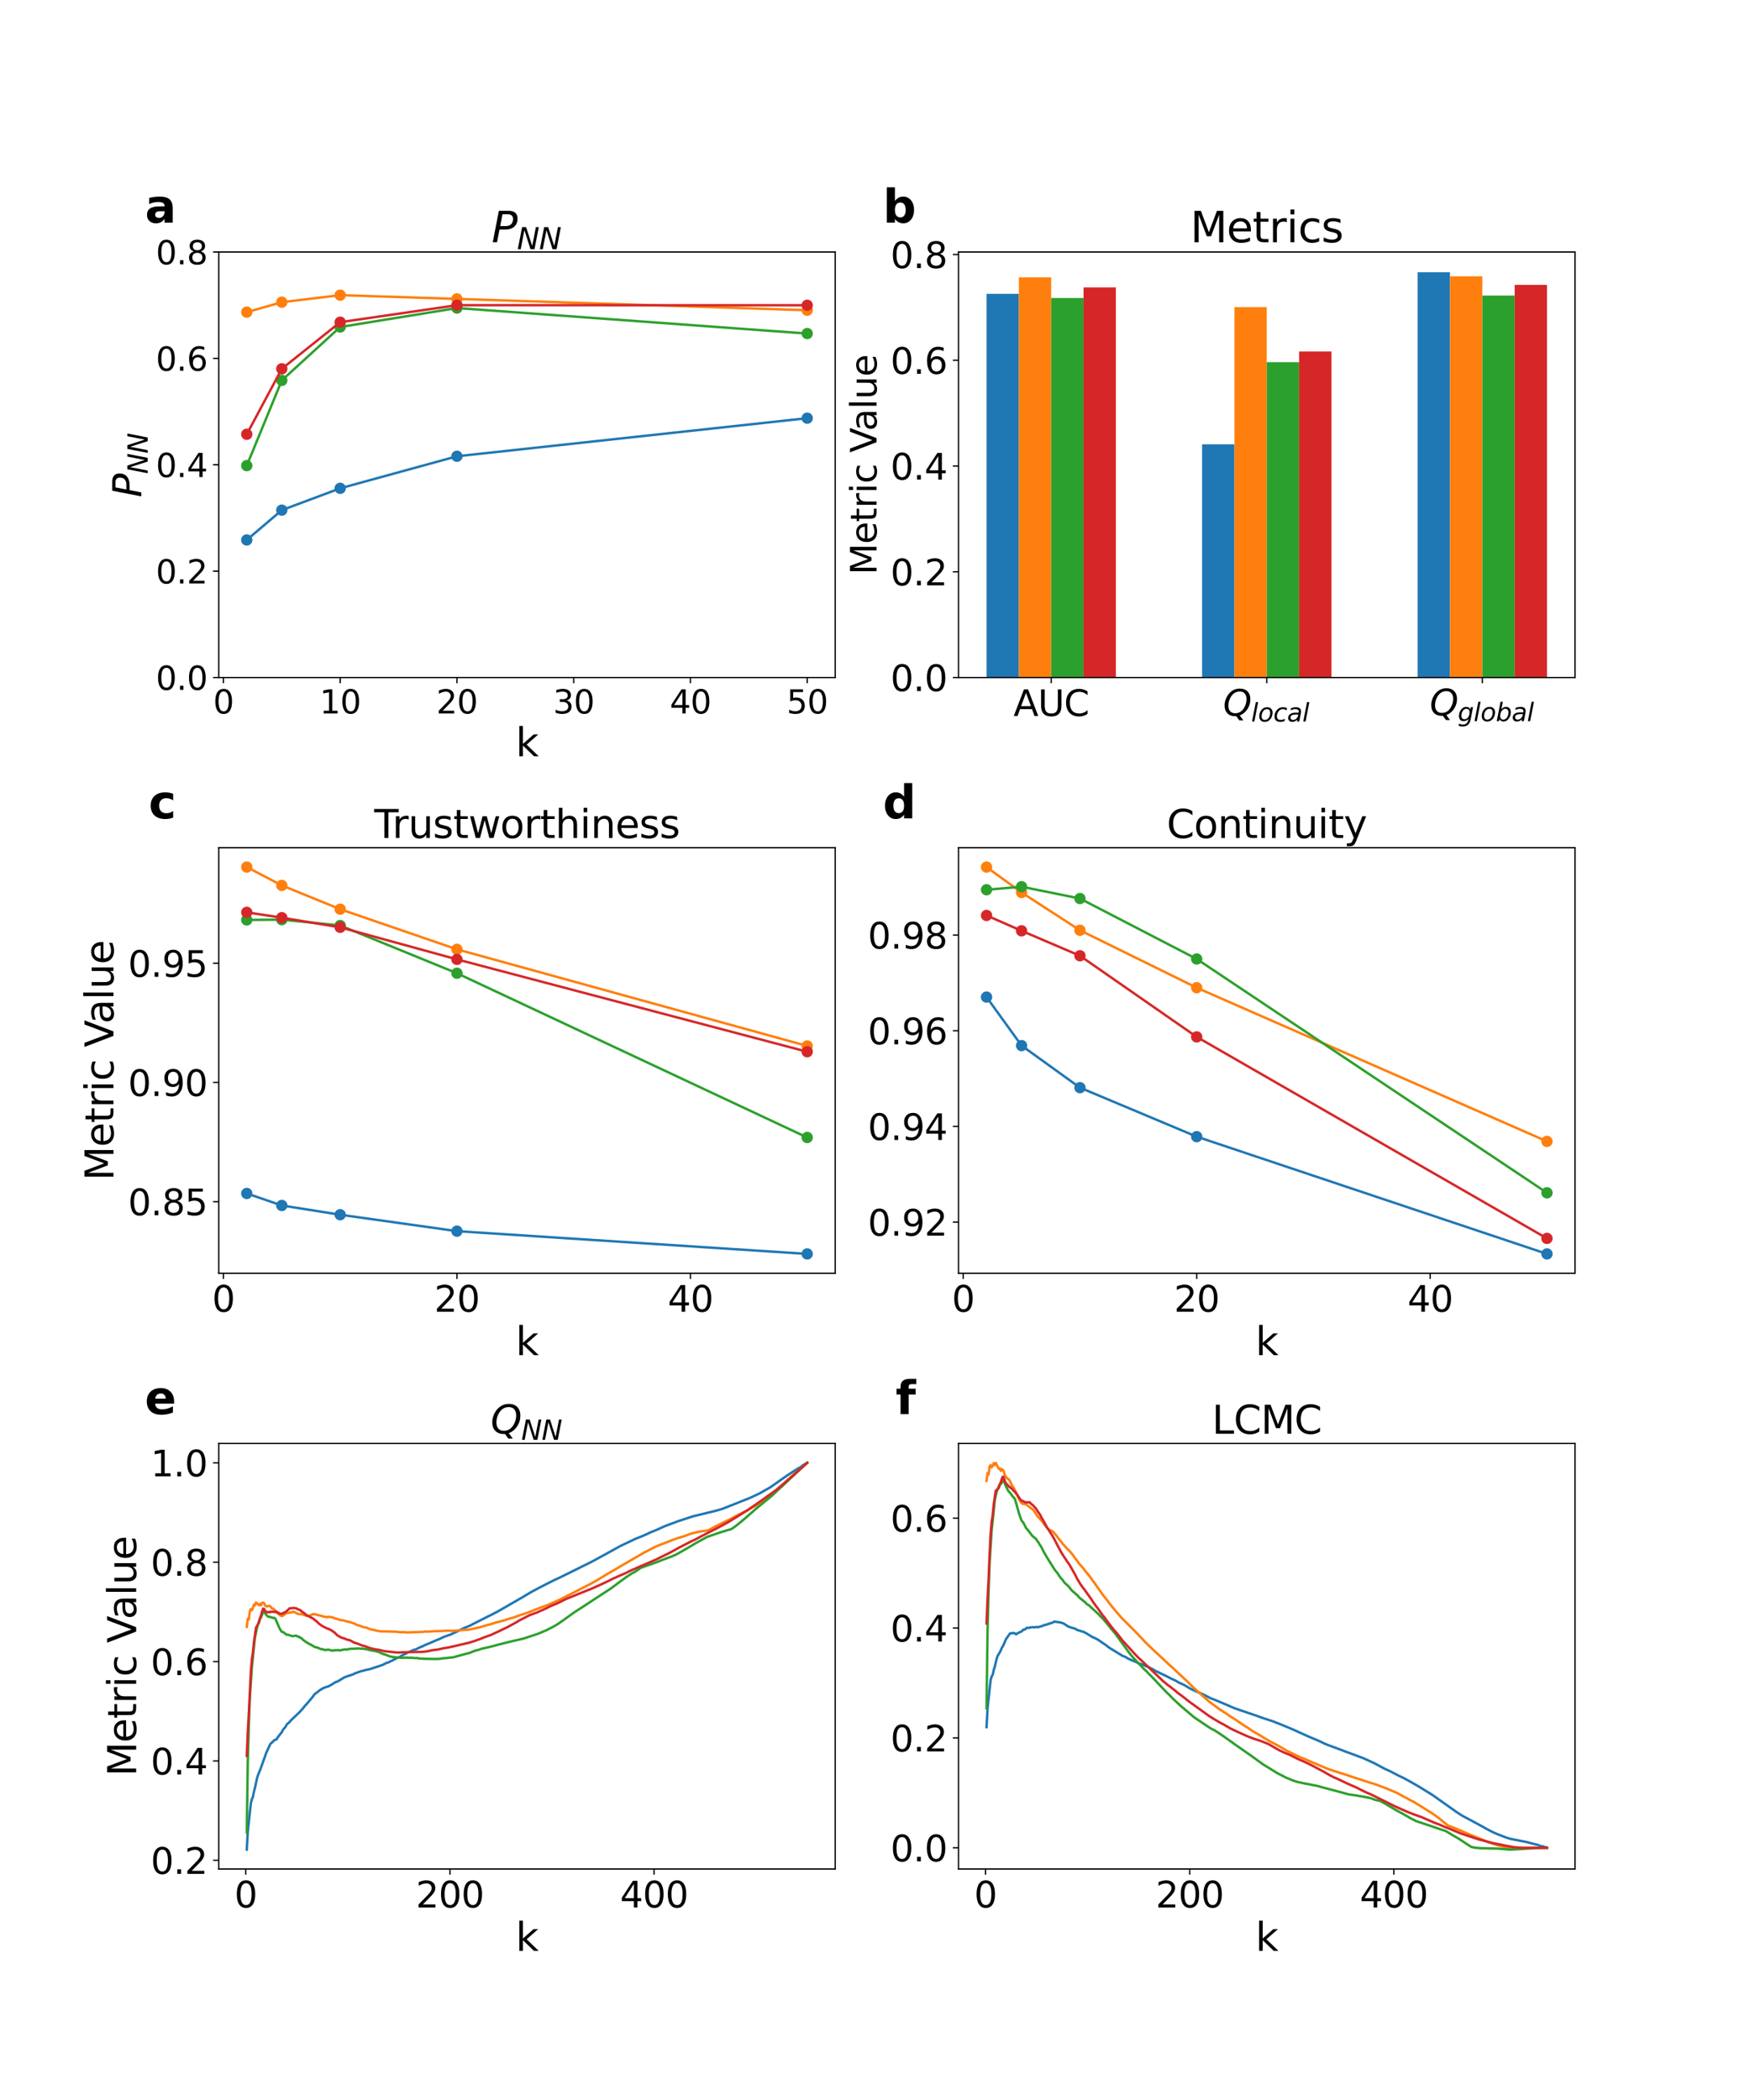 <?xml version="1.0" encoding="utf-8" standalone="no"?>
<!DOCTYPE svg PUBLIC "-//W3C//DTD SVG 1.1//EN"
  "http://www.w3.org/Graphics/SVG/1.1/DTD/svg11.dtd">
<svg xmlns:xlink="http://www.w3.org/1999/xlink" width="1080pt" height="1296pt" viewBox="0 0 1080 1296" xmlns="http://www.w3.org/2000/svg" version="1.1">
 <defs>
  <style type="text/css">*{stroke-linejoin: round; stroke-linecap: butt}</style>
 </defs>
 <g id="figure_1">
  <g id="patch_1">
   <path d="M 0 1296 
L 1080 1296 
L 1080 0 
L 0 0 
z
" style="fill: #ffffff"/>
  </g>
  <g id="axes_1">
   <g id="patch_2">
    <path d="M 135 418.131 
L 515.455 418.131 
L 515.455 155.52 
L 135 155.52 
z
" style="fill: #ffffff"/>
   </g>
   <g id="matplotlib.axis_1">
    <g id="xtick_1">
     <g id="line2d_1">
      <defs>
       <path id="mb58b21f101" d="M 0 0 
L 0 3.5 
" style="stroke: #000000; stroke-width: 0.8"/>
      </defs>
      <g>
       <use xlink:href="#mb58b21f101" x="137.882" y="418.131" style="stroke: #000000; stroke-width: 0.8"/>
      </g>
     </g>
     <g id="text_1">
      <!-- 0 -->
      <g transform="translate(131.52 440.327) scale(0.2 -0.2)">
       <defs>
        <path id="DejaVuSans-30" d="M 2034 4250 
Q 1547 4250 1301 3770 
Q 1056 3291 1056 2328 
Q 1056 1369 1301 889 
Q 1547 409 2034 409 
Q 2525 409 2770 889 
Q 3016 1369 3016 2328 
Q 3016 3291 2770 3770 
Q 2525 4250 2034 4250 
z
M 2034 4750 
Q 2819 4750 3233 4129 
Q 3647 3509 3647 2328 
Q 3647 1150 3233 529 
Q 2819 -91 2034 -91 
Q 1250 -91 836 529 
Q 422 1150 422 2328 
Q 422 3509 836 4129 
Q 1250 4750 2034 4750 
z
" transform="scale(0.016)"/>
       </defs>
       <use xlink:href="#DejaVuSans-30"/>
      </g>
     </g>
    </g>
    <g id="xtick_2">
     <g id="line2d_2">
      <g>
       <use xlink:href="#mb58b21f101" x="209.938" y="418.131" style="stroke: #000000; stroke-width: 0.8"/>
      </g>
     </g>
     <g id="text_2">
      <!-- 10 -->
      <g transform="translate(197.213 440.327) scale(0.2 -0.2)">
       <defs>
        <path id="DejaVuSans-31" d="M 794 531 
L 1825 531 
L 1825 4091 
L 703 3866 
L 703 4441 
L 1819 4666 
L 2450 4666 
L 2450 531 
L 3481 531 
L 3481 0 
L 794 0 
L 794 531 
z
" transform="scale(0.016)"/>
       </defs>
       <use xlink:href="#DejaVuSans-31"/>
       <use xlink:href="#DejaVuSans-30" x="63.623"/>
      </g>
     </g>
    </g>
    <g id="xtick_3">
     <g id="line2d_3">
      <g>
       <use xlink:href="#mb58b21f101" x="281.994" y="418.131" style="stroke: #000000; stroke-width: 0.8"/>
      </g>
     </g>
     <g id="text_3">
      <!-- 20 -->
      <g transform="translate(269.269 440.327) scale(0.2 -0.2)">
       <defs>
        <path id="DejaVuSans-32" d="M 1228 531 
L 3431 531 
L 3431 0 
L 469 0 
L 469 531 
Q 828 903 1448 1529 
Q 2069 2156 2228 2338 
Q 2531 2678 2651 2914 
Q 2772 3150 2772 3378 
Q 2772 3750 2511 3984 
Q 2250 4219 1831 4219 
Q 1534 4219 1204 4116 
Q 875 4013 500 3803 
L 500 4441 
Q 881 4594 1212 4672 
Q 1544 4750 1819 4750 
Q 2544 4750 2975 4387 
Q 3406 4025 3406 3419 
Q 3406 3131 3298 2873 
Q 3191 2616 2906 2266 
Q 2828 2175 2409 1742 
Q 1991 1309 1228 531 
z
" transform="scale(0.016)"/>
       </defs>
       <use xlink:href="#DejaVuSans-32"/>
       <use xlink:href="#DejaVuSans-30" x="63.623"/>
      </g>
     </g>
    </g>
    <g id="xtick_4">
     <g id="line2d_4">
      <g>
       <use xlink:href="#mb58b21f101" x="354.05" y="418.131" style="stroke: #000000; stroke-width: 0.8"/>
      </g>
     </g>
     <g id="text_4">
      <!-- 30 -->
      <g transform="translate(341.325 440.327) scale(0.2 -0.2)">
       <defs>
        <path id="DejaVuSans-33" d="M 2597 2516 
Q 3050 2419 3304 2112 
Q 3559 1806 3559 1356 
Q 3559 666 3084 287 
Q 2609 -91 1734 -91 
Q 1441 -91 1130 -33 
Q 819 25 488 141 
L 488 750 
Q 750 597 1062 519 
Q 1375 441 1716 441 
Q 2309 441 2620 675 
Q 2931 909 2931 1356 
Q 2931 1769 2642 2001 
Q 2353 2234 1838 2234 
L 1294 2234 
L 1294 2753 
L 1863 2753 
Q 2328 2753 2575 2939 
Q 2822 3125 2822 3475 
Q 2822 3834 2567 4026 
Q 2313 4219 1838 4219 
Q 1578 4219 1281 4162 
Q 984 4106 628 3988 
L 628 4550 
Q 988 4650 1302 4700 
Q 1616 4750 1894 4750 
Q 2613 4750 3031 4423 
Q 3450 4097 3450 3541 
Q 3450 3153 3228 2886 
Q 3006 2619 2597 2516 
z
" transform="scale(0.016)"/>
       </defs>
       <use xlink:href="#DejaVuSans-33"/>
       <use xlink:href="#DejaVuSans-30" x="63.623"/>
      </g>
     </g>
    </g>
    <g id="xtick_5">
     <g id="line2d_5">
      <g>
       <use xlink:href="#mb58b21f101" x="426.105" y="418.131" style="stroke: #000000; stroke-width: 0.8"/>
      </g>
     </g>
     <g id="text_5">
      <!-- 40 -->
      <g transform="translate(413.38 440.327) scale(0.2 -0.2)">
       <defs>
        <path id="DejaVuSans-34" d="M 2419 4116 
L 825 1625 
L 2419 1625 
L 2419 4116 
z
M 2253 4666 
L 3047 4666 
L 3047 1625 
L 3713 1625 
L 3713 1100 
L 3047 1100 
L 3047 0 
L 2419 0 
L 2419 1100 
L 313 1100 
L 313 1709 
L 2253 4666 
z
" transform="scale(0.016)"/>
       </defs>
       <use xlink:href="#DejaVuSans-34"/>
       <use xlink:href="#DejaVuSans-30" x="63.623"/>
      </g>
     </g>
    </g>
    <g id="xtick_6">
     <g id="line2d_6">
      <g>
       <use xlink:href="#mb58b21f101" x="498.161" y="418.131" style="stroke: #000000; stroke-width: 0.8"/>
      </g>
     </g>
     <g id="text_6">
      <!-- 50 -->
      <g transform="translate(485.436 440.327) scale(0.2 -0.2)">
       <defs>
        <path id="DejaVuSans-35" d="M 691 4666 
L 3169 4666 
L 3169 4134 
L 1269 4134 
L 1269 2991 
Q 1406 3038 1543 3061 
Q 1681 3084 1819 3084 
Q 2600 3084 3056 2656 
Q 3513 2228 3513 1497 
Q 3513 744 3044 326 
Q 2575 -91 1722 -91 
Q 1428 -91 1123 -41 
Q 819 9 494 109 
L 494 744 
Q 775 591 1075 516 
Q 1375 441 1709 441 
Q 2250 441 2565 725 
Q 2881 1009 2881 1497 
Q 2881 1984 2565 2268 
Q 2250 2553 1709 2553 
Q 1456 2553 1204 2497 
Q 953 2441 691 2322 
L 691 4666 
z
" transform="scale(0.016)"/>
       </defs>
       <use xlink:href="#DejaVuSans-35"/>
       <use xlink:href="#DejaVuSans-30" x="63.623"/>
      </g>
     </g>
    </g>
    <g id="text_7">
     <!-- k -->
     <g transform="translate(318.279 466.723) scale(0.24 -0.24)">
      <defs>
       <path id="DejaVuSans-6b" d="M 581 4863 
L 1159 4863 
L 1159 1991 
L 2875 3500 
L 3609 3500 
L 1753 1863 
L 3688 0 
L 2938 0 
L 1159 1709 
L 1159 0 
L 581 0 
L 581 4863 
z
" transform="scale(0.016)"/>
      </defs>
      <use xlink:href="#DejaVuSans-6b"/>
     </g>
    </g>
   </g>
   <g id="matplotlib.axis_2">
    <g id="ytick_1">
     <g id="line2d_7">
      <defs>
       <path id="m34bceb4453" d="M 0 0 
L -3.5 0 
" style="stroke: #000000; stroke-width: 0.8"/>
      </defs>
      <g>
       <use xlink:href="#m34bceb4453" x="135" y="418.131" style="stroke: #000000; stroke-width: 0.8"/>
      </g>
     </g>
     <g id="text_8">
      <!-- 0.0 -->
      <g transform="translate(96.194 425.729) scale(0.2 -0.2)">
       <defs>
        <path id="DejaVuSans-2e" d="M 684 794 
L 1344 794 
L 1344 0 
L 684 0 
L 684 794 
z
" transform="scale(0.016)"/>
       </defs>
       <use xlink:href="#DejaVuSans-30"/>
       <use xlink:href="#DejaVuSans-2e" x="63.623"/>
       <use xlink:href="#DejaVuSans-30" x="95.41"/>
      </g>
     </g>
    </g>
    <g id="ytick_2">
     <g id="line2d_8">
      <g>
       <use xlink:href="#m34bceb4453" x="135" y="352.478" style="stroke: #000000; stroke-width: 0.8"/>
      </g>
     </g>
     <g id="text_9">
      <!-- 0.2 -->
      <g transform="translate(96.194 360.076) scale(0.2 -0.2)">
       <use xlink:href="#DejaVuSans-30"/>
       <use xlink:href="#DejaVuSans-2e" x="63.623"/>
       <use xlink:href="#DejaVuSans-32" x="95.41"/>
      </g>
     </g>
    </g>
    <g id="ytick_3">
     <g id="line2d_9">
      <g>
       <use xlink:href="#m34bceb4453" x="135" y="286.825" style="stroke: #000000; stroke-width: 0.8"/>
      </g>
     </g>
     <g id="text_10">
      <!-- 0.4 -->
      <g transform="translate(96.194 294.424) scale(0.2 -0.2)">
       <use xlink:href="#DejaVuSans-30"/>
       <use xlink:href="#DejaVuSans-2e" x="63.623"/>
       <use xlink:href="#DejaVuSans-34" x="95.41"/>
      </g>
     </g>
    </g>
    <g id="ytick_4">
     <g id="line2d_10">
      <g>
       <use xlink:href="#m34bceb4453" x="135" y="221.173" style="stroke: #000000; stroke-width: 0.8"/>
      </g>
     </g>
     <g id="text_11">
      <!-- 0.6 -->
      <g transform="translate(96.194 228.771) scale(0.2 -0.2)">
       <defs>
        <path id="DejaVuSans-36" d="M 2113 2584 
Q 1688 2584 1439 2293 
Q 1191 2003 1191 1497 
Q 1191 994 1439 701 
Q 1688 409 2113 409 
Q 2538 409 2786 701 
Q 3034 994 3034 1497 
Q 3034 2003 2786 2293 
Q 2538 2584 2113 2584 
z
M 3366 4563 
L 3366 3988 
Q 3128 4100 2886 4159 
Q 2644 4219 2406 4219 
Q 1781 4219 1451 3797 
Q 1122 3375 1075 2522 
Q 1259 2794 1537 2939 
Q 1816 3084 2150 3084 
Q 2853 3084 3261 2657 
Q 3669 2231 3669 1497 
Q 3669 778 3244 343 
Q 2819 -91 2113 -91 
Q 1303 -91 875 529 
Q 447 1150 447 2328 
Q 447 3434 972 4092 
Q 1497 4750 2381 4750 
Q 2619 4750 2861 4703 
Q 3103 4656 3366 4563 
z
" transform="scale(0.016)"/>
       </defs>
       <use xlink:href="#DejaVuSans-30"/>
       <use xlink:href="#DejaVuSans-2e" x="63.623"/>
       <use xlink:href="#DejaVuSans-36" x="95.41"/>
      </g>
     </g>
    </g>
    <g id="ytick_5">
     <g id="line2d_11">
      <g>
       <use xlink:href="#m34bceb4453" x="135" y="155.52" style="stroke: #000000; stroke-width: 0.8"/>
      </g>
     </g>
     <g id="text_12">
      <!-- 0.8 -->
      <g transform="translate(96.194 163.118) scale(0.2 -0.2)">
       <defs>
        <path id="DejaVuSans-38" d="M 2034 2216 
Q 1584 2216 1326 1975 
Q 1069 1734 1069 1313 
Q 1069 891 1326 650 
Q 1584 409 2034 409 
Q 2484 409 2743 651 
Q 3003 894 3003 1313 
Q 3003 1734 2745 1975 
Q 2488 2216 2034 2216 
z
M 1403 2484 
Q 997 2584 770 2862 
Q 544 3141 544 3541 
Q 544 4100 942 4425 
Q 1341 4750 2034 4750 
Q 2731 4750 3128 4425 
Q 3525 4100 3525 3541 
Q 3525 3141 3298 2862 
Q 3072 2584 2669 2484 
Q 3125 2378 3379 2068 
Q 3634 1759 3634 1313 
Q 3634 634 3220 271 
Q 2806 -91 2034 -91 
Q 1263 -91 848 271 
Q 434 634 434 1313 
Q 434 1759 690 2068 
Q 947 2378 1403 2484 
z
M 1172 3481 
Q 1172 3119 1398 2916 
Q 1625 2713 2034 2713 
Q 2441 2713 2670 2916 
Q 2900 3119 2900 3481 
Q 2900 3844 2670 4047 
Q 2441 4250 2034 4250 
Q 1625 4250 1398 4047 
Q 1172 3844 1172 3481 
z
" transform="scale(0.016)"/>
       </defs>
       <use xlink:href="#DejaVuSans-30"/>
       <use xlink:href="#DejaVuSans-2e" x="63.623"/>
       <use xlink:href="#DejaVuSans-38" x="95.41"/>
      </g>
     </g>
    </g>
    <g id="text_13">
     <!-- $P_{NN}$ -->
     <g transform="translate(87.203 306.985) rotate(-90) scale(0.24 -0.24)">
      <defs>
       <path id="DejaVuSans-Oblique-50" d="M 1081 4666 
L 2541 4666 
Q 3178 4666 3512 4369 
Q 3847 4072 3847 3500 
Q 3847 2731 3353 2303 
Q 2859 1875 1966 1875 
L 1172 1875 
L 806 0 
L 172 0 
L 1081 4666 
z
M 1613 4147 
L 1275 2394 
L 2069 2394 
Q 2606 2394 2893 2669 
Q 3181 2944 3181 3456 
Q 3181 3784 2986 3965 
Q 2791 4147 2438 4147 
L 1613 4147 
z
" transform="scale(0.016)"/>
       <path id="DejaVuSans-Oblique-4e" d="M 1081 4666 
L 1931 4666 
L 3219 666 
L 4000 4666 
L 4616 4666 
L 3706 0 
L 2853 0 
L 1569 4025 
L 788 0 
L 172 0 
L 1081 4666 
z
" transform="scale(0.016)"/>
      </defs>
      <use xlink:href="#DejaVuSans-Oblique-50" transform="translate(0 0.094)"/>
      <use xlink:href="#DejaVuSans-Oblique-4e" transform="translate(60.303 -16.312) scale(0.7)"/>
      <use xlink:href="#DejaVuSans-Oblique-4e" transform="translate(112.666 -16.312) scale(0.7)"/>
     </g>
    </g>
   </g>
   <g id="line2d_12">
    <path d="M 152.293 333.235 
L 173.91 314.826 
L 209.938 301.362 
L 281.994 281.583 
L 498.161 258.074 
" clip-path="url(#pb50881a0b9)" style="fill: none; stroke: #1f77b4; stroke-width: 1.5; stroke-linecap: square"/>
    <defs>
     <path id="mbadb5842c1" d="M 0 3 
C 0.796 3 1.559 2.684 2.121 2.121 
C 2.684 1.559 3 0.796 3 0 
C 3 -0.796 2.684 -1.559 2.121 -2.121 
C 1.559 -2.684 0.796 -3 0 -3 
C -0.796 -3 -1.559 -2.684 -2.121 -2.121 
C -2.684 -1.559 -3 -0.796 -3 0 
C -3 0.796 -2.684 1.559 -2.121 2.121 
C -1.559 2.684 -0.796 3 0 3 
z
" style="stroke: #1f77b4"/>
    </defs>
    <g clip-path="url(#pb50881a0b9)">
     <use xlink:href="#mbadb5842c1" x="152.293" y="333.235" style="fill: #1f77b4; stroke: #1f77b4"/>
     <use xlink:href="#mbadb5842c1" x="173.91" y="314.826" style="fill: #1f77b4; stroke: #1f77b4"/>
     <use xlink:href="#mbadb5842c1" x="209.938" y="301.362" style="fill: #1f77b4; stroke: #1f77b4"/>
     <use xlink:href="#mbadb5842c1" x="281.994" y="281.583" style="fill: #1f77b4; stroke: #1f77b4"/>
     <use xlink:href="#mbadb5842c1" x="498.161" y="258.074" style="fill: #1f77b4; stroke: #1f77b4"/>
    </g>
   </g>
   <g id="line2d_13">
    <path d="M 152.293 192.636 
L 173.91 186.499 
L 209.938 182.15 
L 281.994 184.474 
L 498.161 191.468 
" clip-path="url(#pb50881a0b9)" style="fill: none; stroke: #ff7f0e; stroke-width: 1.5; stroke-linecap: square"/>
    <defs>
     <path id="m1c27558052" d="M 0 3 
C 0.796 3 1.559 2.684 2.121 2.121 
C 2.684 1.559 3 0.796 3 0 
C 3 -0.796 2.684 -1.559 2.121 -2.121 
C 1.559 -2.684 0.796 -3 0 -3 
C -0.796 -3 -1.559 -2.684 -2.121 -2.121 
C -2.684 -1.559 -3 -0.796 -3 0 
C -3 0.796 -2.684 1.559 -2.121 2.121 
C -1.559 2.684 -0.796 3 0 3 
z
" style="stroke: #ff7f0e"/>
    </defs>
    <g clip-path="url(#pb50881a0b9)">
     <use xlink:href="#m1c27558052" x="152.293" y="192.636" style="fill: #ff7f0e; stroke: #ff7f0e"/>
     <use xlink:href="#m1c27558052" x="173.91" y="186.499" style="fill: #ff7f0e; stroke: #ff7f0e"/>
     <use xlink:href="#m1c27558052" x="209.938" y="182.15" style="fill: #ff7f0e; stroke: #ff7f0e"/>
     <use xlink:href="#m1c27558052" x="281.994" y="184.474" style="fill: #ff7f0e; stroke: #ff7f0e"/>
     <use xlink:href="#m1c27558052" x="498.161" y="191.468" style="fill: #ff7f0e; stroke: #ff7f0e"/>
    </g>
   </g>
   <g id="line2d_14">
    <path d="M 152.293 287.361 
L 173.91 234.756 
L 209.938 201.81 
L 281.994 190.104 
L 498.161 205.862 
" clip-path="url(#pb50881a0b9)" style="fill: none; stroke: #2ca02c; stroke-width: 1.5; stroke-linecap: square"/>
    <defs>
     <path id="m45edb97efa" d="M 0 3 
C 0.796 3 1.559 2.684 2.121 2.121 
C 2.684 1.559 3 0.796 3 0 
C 3 -0.796 2.684 -1.559 2.121 -2.121 
C 1.559 -2.684 0.796 -3 0 -3 
C -0.796 -3 -1.559 -2.684 -2.121 -2.121 
C -2.684 -1.559 -3 -0.796 -3 0 
C -3 0.796 -2.684 1.559 -2.121 2.121 
C -1.559 2.684 -0.796 3 0 3 
z
" style="stroke: #2ca02c"/>
    </defs>
    <g clip-path="url(#pb50881a0b9)">
     <use xlink:href="#m45edb97efa" x="152.293" y="287.361" style="fill: #2ca02c; stroke: #2ca02c"/>
     <use xlink:href="#m45edb97efa" x="173.91" y="234.756" style="fill: #2ca02c; stroke: #2ca02c"/>
     <use xlink:href="#m45edb97efa" x="209.938" y="201.81" style="fill: #2ca02c; stroke: #2ca02c"/>
     <use xlink:href="#m45edb97efa" x="281.994" y="190.104" style="fill: #2ca02c; stroke: #2ca02c"/>
     <use xlink:href="#m45edb97efa" x="498.161" y="205.862" style="fill: #2ca02c; stroke: #2ca02c"/>
    </g>
   </g>
   <g id="line2d_15">
    <path d="M 152.293 267.999 
L 173.91 227.607 
L 209.938 198.832 
L 281.994 188.346 
L 498.161 188.394 
" clip-path="url(#pb50881a0b9)" style="fill: none; stroke: #d62728; stroke-width: 1.5; stroke-linecap: square"/>
    <defs>
     <path id="m8acfd9f59f" d="M 0 3 
C 0.796 3 1.559 2.684 2.121 2.121 
C 2.684 1.559 3 0.796 3 0 
C 3 -0.796 2.684 -1.559 2.121 -2.121 
C 1.559 -2.684 0.796 -3 0 -3 
C -0.796 -3 -1.559 -2.684 -2.121 -2.121 
C -2.684 -1.559 -3 -0.796 -3 0 
C -3 0.796 -2.684 1.559 -2.121 2.121 
C -1.559 2.684 -0.796 3 0 3 
z
" style="stroke: #d62728"/>
    </defs>
    <g clip-path="url(#pb50881a0b9)">
     <use xlink:href="#m8acfd9f59f" x="152.293" y="267.999" style="fill: #d62728; stroke: #d62728"/>
     <use xlink:href="#m8acfd9f59f" x="173.91" y="227.607" style="fill: #d62728; stroke: #d62728"/>
     <use xlink:href="#m8acfd9f59f" x="209.938" y="198.832" style="fill: #d62728; stroke: #d62728"/>
     <use xlink:href="#m8acfd9f59f" x="281.994" y="188.346" style="fill: #d62728; stroke: #d62728"/>
     <use xlink:href="#m8acfd9f59f" x="498.161" y="188.394" style="fill: #d62728; stroke: #d62728"/>
    </g>
   </g>
   <g id="patch_3">
    <path d="M 135 418.131 
L 135 155.52 
" style="fill: none; stroke: #000000; stroke-width: 0.8; stroke-linejoin: miter; stroke-linecap: square"/>
   </g>
   <g id="patch_4">
    <path d="M 515.455 418.131 
L 515.455 155.52 
" style="fill: none; stroke: #000000; stroke-width: 0.8; stroke-linejoin: miter; stroke-linecap: square"/>
   </g>
   <g id="patch_5">
    <path d="M 135 418.131 
L 515.455 418.131 
" style="fill: none; stroke: #000000; stroke-width: 0.8; stroke-linejoin: miter; stroke-linecap: square"/>
   </g>
   <g id="patch_6">
    <path d="M 135 155.52 
L 515.455 155.52 
" style="fill: none; stroke: #000000; stroke-width: 0.8; stroke-linejoin: miter; stroke-linecap: square"/>
   </g>
   <g id="text_14">
    <!-- a -->
    <g transform="translate(89.473 137.404) scale(0.28 -0.28)">
     <defs>
      <path id="DejaVuSans-Bold-61" d="M 2106 1575 
Q 1756 1575 1579 1456 
Q 1403 1338 1403 1106 
Q 1403 894 1545 773 
Q 1688 653 1941 653 
Q 2256 653 2472 879 
Q 2688 1106 2688 1447 
L 2688 1575 
L 2106 1575 
z
M 3816 1997 
L 3816 0 
L 2688 0 
L 2688 519 
Q 2463 200 2181 54 
Q 1900 -91 1497 -91 
Q 953 -91 614 226 
Q 275 544 275 1050 
Q 275 1666 698 1953 
Q 1122 2241 2028 2241 
L 2688 2241 
L 2688 2328 
Q 2688 2594 2478 2717 
Q 2269 2841 1825 2841 
Q 1466 2841 1156 2769 
Q 847 2697 581 2553 
L 581 3406 
Q 941 3494 1303 3539 
Q 1666 3584 2028 3584 
Q 2975 3584 3395 3211 
Q 3816 2838 3816 1997 
z
" transform="scale(0.016)"/>
     </defs>
     <use xlink:href="#DejaVuSans-Bold-61"/>
    </g>
   </g>
   <g id="text_15">
    <!-- $P_{NN}$ -->
    <g transform="translate(303.387 149.52) scale(0.26 -0.26)">
     <use xlink:href="#DejaVuSans-Oblique-50" transform="translate(0 0.094)"/>
     <use xlink:href="#DejaVuSans-Oblique-4e" transform="translate(60.303 -16.312) scale(0.7)"/>
     <use xlink:href="#DejaVuSans-Oblique-4e" transform="translate(112.666 -16.312) scale(0.7)"/>
    </g>
   </g>
  </g>
  <g id="axes_2">
   <g id="patch_7">
    <path d="M 591.545 418.131 
L 972 418.131 
L 972 155.52 
L 591.545 155.52 
z
" style="fill: #ffffff"/>
   </g>
   <g id="patch_8">
    <path d="M 608.839 418.131 
L 628.793 418.131 
L 628.793 181.331 
L 608.839 181.331 
z
" clip-path="url(#p6ee51e0688)" style="fill: #1f77b4"/>
   </g>
   <g id="patch_9">
    <path d="M 741.865 418.131 
L 761.819 418.131 
L 761.819 274.193 
L 741.865 274.193 
z
" clip-path="url(#p6ee51e0688)" style="fill: #1f77b4"/>
   </g>
   <g id="patch_10">
    <path d="M 874.891 418.131 
L 894.845 418.131 
L 894.845 168.025 
L 874.891 168.025 
z
" clip-path="url(#p6ee51e0688)" style="fill: #1f77b4"/>
   </g>
   <g id="patch_11">
    <path d="M 628.793 418.131 
L 648.747 418.131 
L 648.747 171.153 
L 628.793 171.153 
z
" clip-path="url(#p6ee51e0688)" style="fill: #ff7f0e"/>
   </g>
   <g id="patch_12">
    <path d="M 761.819 418.131 
L 781.773 418.131 
L 781.773 189.535 
L 761.819 189.535 
z
" clip-path="url(#p6ee51e0688)" style="fill: #ff7f0e"/>
   </g>
   <g id="patch_13">
    <path d="M 894.845 418.131 
L 914.799 418.131 
L 914.799 170.524 
L 894.845 170.524 
z
" clip-path="url(#p6ee51e0688)" style="fill: #ff7f0e"/>
   </g>
   <g id="patch_14">
    <path d="M 648.747 418.131 
L 668.701 418.131 
L 668.701 183.922 
L 648.747 183.922 
z
" clip-path="url(#p6ee51e0688)" style="fill: #2ca02c"/>
   </g>
   <g id="patch_15">
    <path d="M 781.773 418.131 
L 801.727 418.131 
L 801.727 223.519 
L 781.773 223.519 
z
" clip-path="url(#p6ee51e0688)" style="fill: #2ca02c"/>
   </g>
   <g id="patch_16">
    <path d="M 914.799 418.131 
L 934.753 418.131 
L 934.753 182.4 
L 914.799 182.4 
z
" clip-path="url(#p6ee51e0688)" style="fill: #2ca02c"/>
   </g>
   <g id="patch_17">
    <path d="M 668.701 418.131 
L 688.654 418.131 
L 688.654 177.351 
L 668.701 177.351 
z
" clip-path="url(#p6ee51e0688)" style="fill: #d62728"/>
   </g>
   <g id="patch_18">
    <path d="M 801.727 418.131 
L 821.681 418.131 
L 821.681 216.918 
L 801.727 216.918 
z
" clip-path="url(#p6ee51e0688)" style="fill: #d62728"/>
   </g>
   <g id="patch_19">
    <path d="M 934.753 418.131 
L 954.707 418.131 
L 954.707 175.814 
L 934.753 175.814 
z
" clip-path="url(#p6ee51e0688)" style="fill: #d62728"/>
   </g>
   <g id="matplotlib.axis_3">
    <g id="xtick_7">
     <g id="line2d_16">
      <g>
       <use xlink:href="#mb58b21f101" x="648.747" y="418.131" style="stroke: #000000; stroke-width: 0.8"/>
      </g>
     </g>
     <g id="text_16">
      <!-- AUC -->
      <g transform="translate(625.49 441.847) scale(0.22 -0.22)">
       <defs>
        <path id="DejaVuSans-41" d="M 2188 4044 
L 1331 1722 
L 3047 1722 
L 2188 4044 
z
M 1831 4666 
L 2547 4666 
L 4325 0 
L 3669 0 
L 3244 1197 
L 1141 1197 
L 716 0 
L 50 0 
L 1831 4666 
z
" transform="scale(0.016)"/>
        <path id="DejaVuSans-55" d="M 556 4666 
L 1191 4666 
L 1191 1831 
Q 1191 1081 1462 751 
Q 1734 422 2344 422 
Q 2950 422 3222 751 
Q 3494 1081 3494 1831 
L 3494 4666 
L 4128 4666 
L 4128 1753 
Q 4128 841 3676 375 
Q 3225 -91 2344 -91 
Q 1459 -91 1007 375 
Q 556 841 556 1753 
L 556 4666 
z
" transform="scale(0.016)"/>
        <path id="DejaVuSans-43" d="M 4122 4306 
L 4122 3641 
Q 3803 3938 3442 4084 
Q 3081 4231 2675 4231 
Q 1875 4231 1450 3742 
Q 1025 3253 1025 2328 
Q 1025 1406 1450 917 
Q 1875 428 2675 428 
Q 3081 428 3442 575 
Q 3803 722 4122 1019 
L 4122 359 
Q 3791 134 3420 21 
Q 3050 -91 2638 -91 
Q 1578 -91 968 557 
Q 359 1206 359 2328 
Q 359 3453 968 4101 
Q 1578 4750 2638 4750 
Q 3056 4750 3426 4639 
Q 3797 4528 4122 4306 
z
" transform="scale(0.016)"/>
       </defs>
       <use xlink:href="#DejaVuSans-41"/>
       <use xlink:href="#DejaVuSans-55" x="68.408"/>
       <use xlink:href="#DejaVuSans-43" x="141.602"/>
      </g>
     </g>
    </g>
    <g id="xtick_8">
     <g id="line2d_17">
      <g>
       <use xlink:href="#mb58b21f101" x="781.773" y="418.131" style="stroke: #000000; stroke-width: 0.8"/>
      </g>
     </g>
     <g id="text_17">
      <!-- $Q_{local}$ -->
      <g transform="translate(754.823 441.847) scale(0.22 -0.22)">
       <defs>
        <path id="DejaVuSans-Oblique-51" d="M 2309 -84 
Q 2275 -88 2237 -89 
Q 2200 -91 2125 -91 
Q 1250 -91 756 411 
Q 263 913 263 1797 
Q 263 2319 452 2844 
Q 641 3369 978 3788 
Q 1369 4269 1858 4509 
Q 2347 4750 2938 4750 
Q 3794 4750 4287 4245 
Q 4781 3741 4781 2869 
Q 4781 1928 4265 1147 
Q 3750 366 2919 44 
L 3553 -825 
L 2847 -825 
L 2309 -84 
z
M 2919 4238 
Q 2400 4238 2003 3986 
Q 1606 3734 1313 3219 
Q 1125 2891 1026 2522 
Q 928 2153 928 1778 
Q 928 1128 1239 775 
Q 1550 422 2119 422 
Q 2631 422 3032 676 
Q 3434 931 3719 1434 
Q 3909 1772 4009 2142 
Q 4109 2513 4109 2881 
Q 4109 3528 3796 3883 
Q 3484 4238 2919 4238 
z
" transform="scale(0.016)"/>
        <path id="DejaVuSans-Oblique-6c" d="M 1172 4863 
L 1747 4863 
L 800 0 
L 225 0 
L 1172 4863 
z
" transform="scale(0.016)"/>
        <path id="DejaVuSans-Oblique-6f" d="M 1625 -91 
Q 1009 -91 651 289 
Q 294 669 294 1325 
Q 294 1706 417 2101 
Q 541 2497 738 2766 
Q 1047 3184 1428 3384 
Q 1809 3584 2291 3584 
Q 2888 3584 3255 3212 
Q 3622 2841 3622 2241 
Q 3622 1825 3500 1412 
Q 3378 1000 3181 728 
Q 2875 309 2494 109 
Q 2113 -91 1625 -91 
z
M 891 1344 
Q 891 869 1089 633 
Q 1288 397 1691 397 
Q 2269 397 2648 901 
Q 3028 1406 3028 2181 
Q 3028 2634 2825 2865 
Q 2622 3097 2228 3097 
Q 1903 3097 1650 2945 
Q 1397 2794 1197 2484 
Q 1050 2253 970 1956 
Q 891 1659 891 1344 
z
" transform="scale(0.016)"/>
        <path id="DejaVuSans-Oblique-63" d="M 3431 3366 
L 3316 2797 
Q 3109 2947 2876 3022 
Q 2644 3097 2394 3097 
Q 2119 3097 1870 3000 
Q 1622 2903 1453 2725 
Q 1184 2453 1037 2087 
Q 891 1722 891 1331 
Q 891 859 1127 628 
Q 1363 397 1844 397 
Q 2081 397 2348 469 
Q 2616 541 2906 684 
L 2797 116 
Q 2547 13 2283 -39 
Q 2019 -91 1741 -91 
Q 1044 -91 669 257 
Q 294 606 294 1253 
Q 294 1797 489 2255 
Q 684 2713 1069 3078 
Q 1331 3328 1684 3456 
Q 2038 3584 2456 3584 
Q 2700 3584 2940 3529 
Q 3181 3475 3431 3366 
z
" transform="scale(0.016)"/>
        <path id="DejaVuSans-Oblique-61" d="M 3438 1997 
L 3047 0 
L 2472 0 
L 2578 531 
Q 2325 219 2001 64 
Q 1678 -91 1281 -91 
Q 834 -91 548 182 
Q 263 456 263 884 
Q 263 1497 752 1853 
Q 1241 2209 2100 2209 
L 2900 2209 
L 2931 2363 
Q 2938 2388 2941 2417 
Q 2944 2447 2944 2509 
Q 2944 2788 2717 2942 
Q 2491 3097 2081 3097 
Q 1800 3097 1504 3025 
Q 1209 2953 897 2809 
L 997 3341 
Q 1322 3463 1633 3523 
Q 1944 3584 2234 3584 
Q 2853 3584 3176 3315 
Q 3500 3047 3500 2534 
Q 3500 2431 3484 2292 
Q 3469 2153 3438 1997 
z
M 2816 1759 
L 2241 1759 
Q 1534 1759 1195 1570 
Q 856 1381 856 984 
Q 856 709 1029 553 
Q 1203 397 1509 397 
Q 1978 397 2328 733 
Q 2678 1069 2791 1631 
L 2816 1759 
z
" transform="scale(0.016)"/>
       </defs>
       <use xlink:href="#DejaVuSans-Oblique-51" transform="translate(0 0.781)"/>
       <use xlink:href="#DejaVuSans-Oblique-6c" transform="translate(78.711 -15.625) scale(0.7)"/>
       <use xlink:href="#DejaVuSans-Oblique-6f" transform="translate(98.159 -15.625) scale(0.7)"/>
       <use xlink:href="#DejaVuSans-Oblique-63" transform="translate(140.986 -15.625) scale(0.7)"/>
       <use xlink:href="#DejaVuSans-Oblique-61" transform="translate(179.473 -15.625) scale(0.7)"/>
       <use xlink:href="#DejaVuSans-Oblique-6c" transform="translate(222.368 -15.625) scale(0.7)"/>
      </g>
     </g>
    </g>
    <g id="xtick_9">
     <g id="line2d_18">
      <g>
       <use xlink:href="#mb58b21f101" x="914.799" y="418.131" style="stroke: #000000; stroke-width: 0.8"/>
      </g>
     </g>
     <g id="text_18">
      <!-- $Q_{global}$ -->
      <g transform="translate(882.349 441.631) scale(0.22 -0.22)">
       <defs>
        <path id="DejaVuSans-Oblique-67" d="M 3816 3500 
L 3219 434 
Q 3047 -456 2561 -893 
Q 2075 -1331 1253 -1331 
Q 950 -1331 690 -1286 
Q 431 -1241 206 -1147 
L 313 -588 
Q 525 -725 762 -790 
Q 1000 -856 1269 -856 
Q 1816 -856 2167 -557 
Q 2519 -259 2631 300 
L 2681 563 
Q 2441 288 2122 144 
Q 1803 0 1434 0 
Q 903 0 598 351 
Q 294 703 294 1319 
Q 294 1803 478 2267 
Q 663 2731 997 3091 
Q 1219 3328 1514 3456 
Q 1809 3584 2131 3584 
Q 2484 3584 2746 3420 
Q 3009 3256 3138 2956 
L 3238 3500 
L 3816 3500 
z
M 2950 2216 
Q 2950 2641 2750 2872 
Q 2550 3103 2181 3103 
Q 1953 3103 1747 3012 
Q 1541 2922 1394 2759 
Q 1156 2491 1023 2127 
Q 891 1763 891 1375 
Q 891 944 1092 712 
Q 1294 481 1672 481 
Q 2219 481 2584 976 
Q 2950 1472 2950 2216 
z
" transform="scale(0.016)"/>
        <path id="DejaVuSans-Oblique-62" d="M 3169 2138 
Q 3169 2591 2961 2847 
Q 2753 3103 2388 3103 
Q 2122 3103 1889 2973 
Q 1656 2844 1484 2597 
Q 1303 2338 1198 1995 
Q 1094 1653 1094 1313 
Q 1094 881 1298 636 
Q 1503 391 1863 391 
Q 2134 391 2365 517 
Q 2597 644 2772 891 
Q 2950 1147 3059 1487 
Q 3169 1828 3169 2138 
z
M 1381 2969 
Q 1594 3256 1914 3420 
Q 2234 3584 2584 3584 
Q 3122 3584 3439 3221 
Q 3756 2859 3756 2241 
Q 3756 1734 3570 1259 
Q 3384 784 3041 416 
Q 2816 172 2522 40 
Q 2228 -91 1906 -91 
Q 1566 -91 1316 65 
Q 1066 222 909 531 
L 806 0 
L 231 0 
L 1178 4863 
L 1753 4863 
L 1381 2969 
z
" transform="scale(0.016)"/>
       </defs>
       <use xlink:href="#DejaVuSans-Oblique-51" transform="translate(0 0.781)"/>
       <use xlink:href="#DejaVuSans-Oblique-67" transform="translate(78.711 -15.625) scale(0.7)"/>
       <use xlink:href="#DejaVuSans-Oblique-6c" transform="translate(123.145 -15.625) scale(0.7)"/>
       <use xlink:href="#DejaVuSans-Oblique-6f" transform="translate(142.593 -15.625) scale(0.7)"/>
       <use xlink:href="#DejaVuSans-Oblique-62" transform="translate(185.42 -15.625) scale(0.7)"/>
       <use xlink:href="#DejaVuSans-Oblique-61" transform="translate(229.854 -15.625) scale(0.7)"/>
       <use xlink:href="#DejaVuSans-Oblique-6c" transform="translate(272.749 -15.625) scale(0.7)"/>
      </g>
     </g>
    </g>
   </g>
   <g id="matplotlib.axis_4">
    <g id="ytick_6">
     <g id="line2d_19">
      <g>
       <use xlink:href="#m34bceb4453" x="591.545" y="418.131" style="stroke: #000000; stroke-width: 0.8"/>
      </g>
     </g>
     <g id="text_19">
      <!-- 0.0 -->
      <g transform="translate(549.559 426.489) scale(0.22 -0.22)">
       <use xlink:href="#DejaVuSans-30"/>
       <use xlink:href="#DejaVuSans-2e" x="63.623"/>
       <use xlink:href="#DejaVuSans-30" x="95.41"/>
      </g>
     </g>
    </g>
    <g id="ytick_7">
     <g id="line2d_20">
      <g>
       <use xlink:href="#m34bceb4453" x="591.545" y="352.869" style="stroke: #000000; stroke-width: 0.8"/>
      </g>
     </g>
     <g id="text_20">
      <!-- 0.2 -->
      <g transform="translate(549.559 361.227) scale(0.22 -0.22)">
       <use xlink:href="#DejaVuSans-30"/>
       <use xlink:href="#DejaVuSans-2e" x="63.623"/>
       <use xlink:href="#DejaVuSans-32" x="95.41"/>
      </g>
     </g>
    </g>
    <g id="ytick_8">
     <g id="line2d_21">
      <g>
       <use xlink:href="#m34bceb4453" x="591.545" y="287.607" style="stroke: #000000; stroke-width: 0.8"/>
      </g>
     </g>
     <g id="text_21">
      <!-- 0.4 -->
      <g transform="translate(549.559 295.965) scale(0.22 -0.22)">
       <use xlink:href="#DejaVuSans-30"/>
       <use xlink:href="#DejaVuSans-2e" x="63.623"/>
       <use xlink:href="#DejaVuSans-34" x="95.41"/>
      </g>
     </g>
    </g>
    <g id="ytick_9">
     <g id="line2d_22">
      <g>
       <use xlink:href="#m34bceb4453" x="591.545" y="222.345" style="stroke: #000000; stroke-width: 0.8"/>
      </g>
     </g>
     <g id="text_22">
      <!-- 0.6 -->
      <g transform="translate(549.559 230.703) scale(0.22 -0.22)">
       <use xlink:href="#DejaVuSans-30"/>
       <use xlink:href="#DejaVuSans-2e" x="63.623"/>
       <use xlink:href="#DejaVuSans-36" x="95.41"/>
      </g>
     </g>
    </g>
    <g id="ytick_10">
     <g id="line2d_23">
      <g>
       <use xlink:href="#m34bceb4453" x="591.545" y="157.083" style="stroke: #000000; stroke-width: 0.8"/>
      </g>
     </g>
     <g id="text_23">
      <!-- 0.8 -->
      <g transform="translate(549.559 165.441) scale(0.22 -0.22)">
       <use xlink:href="#DejaVuSans-30"/>
       <use xlink:href="#DejaVuSans-2e" x="63.623"/>
       <use xlink:href="#DejaVuSans-38" x="95.41"/>
      </g>
     </g>
    </g>
    <g id="text_24">
     <!-- Metric Value -->
     <g transform="translate(540.983 354.728) rotate(-90) scale(0.22 -0.22)">
      <defs>
       <path id="DejaVuSans-4d" d="M 628 4666 
L 1569 4666 
L 2759 1491 
L 3956 4666 
L 4897 4666 
L 4897 0 
L 4281 0 
L 4281 4097 
L 3078 897 
L 2444 897 
L 1241 4097 
L 1241 0 
L 628 0 
L 628 4666 
z
" transform="scale(0.016)"/>
       <path id="DejaVuSans-65" d="M 3597 1894 
L 3597 1613 
L 953 1613 
Q 991 1019 1311 708 
Q 1631 397 2203 397 
Q 2534 397 2845 478 
Q 3156 559 3463 722 
L 3463 178 
Q 3153 47 2828 -22 
Q 2503 -91 2169 -91 
Q 1331 -91 842 396 
Q 353 884 353 1716 
Q 353 2575 817 3079 
Q 1281 3584 2069 3584 
Q 2775 3584 3186 3129 
Q 3597 2675 3597 1894 
z
M 3022 2063 
Q 3016 2534 2758 2815 
Q 2500 3097 2075 3097 
Q 1594 3097 1305 2825 
Q 1016 2553 972 2059 
L 3022 2063 
z
" transform="scale(0.016)"/>
       <path id="DejaVuSans-74" d="M 1172 4494 
L 1172 3500 
L 2356 3500 
L 2356 3053 
L 1172 3053 
L 1172 1153 
Q 1172 725 1289 603 
Q 1406 481 1766 481 
L 2356 481 
L 2356 0 
L 1766 0 
Q 1100 0 847 248 
Q 594 497 594 1153 
L 594 3053 
L 172 3053 
L 172 3500 
L 594 3500 
L 594 4494 
L 1172 4494 
z
" transform="scale(0.016)"/>
       <path id="DejaVuSans-72" d="M 2631 2963 
Q 2534 3019 2420 3045 
Q 2306 3072 2169 3072 
Q 1681 3072 1420 2755 
Q 1159 2438 1159 1844 
L 1159 0 
L 581 0 
L 581 3500 
L 1159 3500 
L 1159 2956 
Q 1341 3275 1631 3429 
Q 1922 3584 2338 3584 
Q 2397 3584 2469 3576 
Q 2541 3569 2628 3553 
L 2631 2963 
z
" transform="scale(0.016)"/>
       <path id="DejaVuSans-69" d="M 603 3500 
L 1178 3500 
L 1178 0 
L 603 0 
L 603 3500 
z
M 603 4863 
L 1178 4863 
L 1178 4134 
L 603 4134 
L 603 4863 
z
" transform="scale(0.016)"/>
       <path id="DejaVuSans-63" d="M 3122 3366 
L 3122 2828 
Q 2878 2963 2633 3030 
Q 2388 3097 2138 3097 
Q 1578 3097 1268 2742 
Q 959 2388 959 1747 
Q 959 1106 1268 751 
Q 1578 397 2138 397 
Q 2388 397 2633 464 
Q 2878 531 3122 666 
L 3122 134 
Q 2881 22 2623 -34 
Q 2366 -91 2075 -91 
Q 1284 -91 818 406 
Q 353 903 353 1747 
Q 353 2603 823 3093 
Q 1294 3584 2113 3584 
Q 2378 3584 2631 3529 
Q 2884 3475 3122 3366 
z
" transform="scale(0.016)"/>
       <path id="DejaVuSans-20" transform="scale(0.016)"/>
       <path id="DejaVuSans-56" d="M 1831 0 
L 50 4666 
L 709 4666 
L 2188 738 
L 3669 4666 
L 4325 4666 
L 2547 0 
L 1831 0 
z
" transform="scale(0.016)"/>
       <path id="DejaVuSans-61" d="M 2194 1759 
Q 1497 1759 1228 1600 
Q 959 1441 959 1056 
Q 959 750 1161 570 
Q 1363 391 1709 391 
Q 2188 391 2477 730 
Q 2766 1069 2766 1631 
L 2766 1759 
L 2194 1759 
z
M 3341 1997 
L 3341 0 
L 2766 0 
L 2766 531 
Q 2569 213 2275 61 
Q 1981 -91 1556 -91 
Q 1019 -91 701 211 
Q 384 513 384 1019 
Q 384 1609 779 1909 
Q 1175 2209 1959 2209 
L 2766 2209 
L 2766 2266 
Q 2766 2663 2505 2880 
Q 2244 3097 1772 3097 
Q 1472 3097 1187 3025 
Q 903 2953 641 2809 
L 641 3341 
Q 956 3463 1253 3523 
Q 1550 3584 1831 3584 
Q 2591 3584 2966 3190 
Q 3341 2797 3341 1997 
z
" transform="scale(0.016)"/>
       <path id="DejaVuSans-6c" d="M 603 4863 
L 1178 4863 
L 1178 0 
L 603 0 
L 603 4863 
z
" transform="scale(0.016)"/>
       <path id="DejaVuSans-75" d="M 544 1381 
L 544 3500 
L 1119 3500 
L 1119 1403 
Q 1119 906 1312 657 
Q 1506 409 1894 409 
Q 2359 409 2629 706 
Q 2900 1003 2900 1516 
L 2900 3500 
L 3475 3500 
L 3475 0 
L 2900 0 
L 2900 538 
Q 2691 219 2414 64 
Q 2138 -91 1772 -91 
Q 1169 -91 856 284 
Q 544 659 544 1381 
z
M 1991 3584 
L 1991 3584 
z
" transform="scale(0.016)"/>
      </defs>
      <use xlink:href="#DejaVuSans-4d"/>
      <use xlink:href="#DejaVuSans-65" x="86.279"/>
      <use xlink:href="#DejaVuSans-74" x="147.803"/>
      <use xlink:href="#DejaVuSans-72" x="187.012"/>
      <use xlink:href="#DejaVuSans-69" x="228.125"/>
      <use xlink:href="#DejaVuSans-63" x="255.908"/>
      <use xlink:href="#DejaVuSans-20" x="310.889"/>
      <use xlink:href="#DejaVuSans-56" x="342.676"/>
      <use xlink:href="#DejaVuSans-61" x="403.334"/>
      <use xlink:href="#DejaVuSans-6c" x="464.613"/>
      <use xlink:href="#DejaVuSans-75" x="492.396"/>
      <use xlink:href="#DejaVuSans-65" x="555.775"/>
     </g>
    </g>
   </g>
   <g id="patch_20">
    <path d="M 591.545 418.131 
L 591.545 155.52 
" style="fill: none; stroke: #000000; stroke-width: 0.8; stroke-linejoin: miter; stroke-linecap: square"/>
   </g>
   <g id="patch_21">
    <path d="M 972 418.131 
L 972 155.52 
" style="fill: none; stroke: #000000; stroke-width: 0.8; stroke-linejoin: miter; stroke-linecap: square"/>
   </g>
   <g id="patch_22">
    <path d="M 591.545 418.131 
L 972 418.131 
" style="fill: none; stroke: #000000; stroke-width: 0.8; stroke-linejoin: miter; stroke-linecap: square"/>
   </g>
   <g id="patch_23">
    <path d="M 591.545 155.52 
L 972 155.52 
" style="fill: none; stroke: #000000; stroke-width: 0.8; stroke-linejoin: miter; stroke-linecap: square"/>
   </g>
   <g id="text_25">
    <!-- b -->
    <g transform="translate(544.872 137.404) scale(0.28 -0.28)">
     <defs>
      <path id="DejaVuSans-Bold-62" d="M 2400 722 
Q 2759 722 2948 984 
Q 3138 1247 3138 1747 
Q 3138 2247 2948 2509 
Q 2759 2772 2400 2772 
Q 2041 2772 1848 2508 
Q 1656 2244 1656 1747 
Q 1656 1250 1848 986 
Q 2041 722 2400 722 
z
M 1656 2988 
Q 1888 3294 2169 3439 
Q 2450 3584 2816 3584 
Q 3463 3584 3878 3070 
Q 4294 2556 4294 1747 
Q 4294 938 3878 423 
Q 3463 -91 2816 -91 
Q 2450 -91 2169 54 
Q 1888 200 1656 506 
L 1656 0 
L 538 0 
L 538 4863 
L 1656 4863 
L 1656 2988 
z
" transform="scale(0.016)"/>
     </defs>
     <use xlink:href="#DejaVuSans-Bold-62"/>
    </g>
   </g>
   <g id="text_26">
    <!-- Metrics -->
    <g transform="translate(734.585 149.52) scale(0.26 -0.26)">
     <defs>
      <path id="DejaVuSans-73" d="M 2834 3397 
L 2834 2853 
Q 2591 2978 2328 3040 
Q 2066 3103 1784 3103 
Q 1356 3103 1142 2972 
Q 928 2841 928 2578 
Q 928 2378 1081 2264 
Q 1234 2150 1697 2047 
L 1894 2003 
Q 2506 1872 2764 1633 
Q 3022 1394 3022 966 
Q 3022 478 2636 193 
Q 2250 -91 1575 -91 
Q 1294 -91 989 -36 
Q 684 19 347 128 
L 347 722 
Q 666 556 975 473 
Q 1284 391 1588 391 
Q 1994 391 2212 530 
Q 2431 669 2431 922 
Q 2431 1156 2273 1281 
Q 2116 1406 1581 1522 
L 1381 1569 
Q 847 1681 609 1914 
Q 372 2147 372 2553 
Q 372 3047 722 3315 
Q 1072 3584 1716 3584 
Q 2034 3584 2315 3537 
Q 2597 3491 2834 3397 
z
" transform="scale(0.016)"/>
     </defs>
     <use xlink:href="#DejaVuSans-4d"/>
     <use xlink:href="#DejaVuSans-65" x="86.279"/>
     <use xlink:href="#DejaVuSans-74" x="147.803"/>
     <use xlink:href="#DejaVuSans-72" x="187.012"/>
     <use xlink:href="#DejaVuSans-69" x="228.125"/>
     <use xlink:href="#DejaVuSans-63" x="255.908"/>
     <use xlink:href="#DejaVuSans-73" x="310.889"/>
    </g>
   </g>
  </g>
  <g id="axes_3">
   <g id="patch_24">
    <path d="M 135 785.785 
L 515.455 785.785 
L 515.455 523.175 
L 135 523.175 
z
" style="fill: #ffffff"/>
   </g>
   <g id="matplotlib.axis_5">
    <g id="xtick_10">
     <g id="line2d_24">
      <g>
       <use xlink:href="#mb58b21f101" x="137.882" y="785.785" style="stroke: #000000; stroke-width: 0.8"/>
      </g>
     </g>
     <g id="text_27">
      <!-- 0 -->
      <g transform="translate(130.883 809.502) scale(0.22 -0.22)">
       <use xlink:href="#DejaVuSans-30"/>
      </g>
     </g>
    </g>
    <g id="xtick_11">
     <g id="line2d_25">
      <g>
       <use xlink:href="#mb58b21f101" x="281.994" y="785.785" style="stroke: #000000; stroke-width: 0.8"/>
      </g>
     </g>
     <g id="text_28">
      <!-- 20 -->
      <g transform="translate(267.996 809.502) scale(0.22 -0.22)">
       <use xlink:href="#DejaVuSans-32"/>
       <use xlink:href="#DejaVuSans-30" x="63.623"/>
      </g>
     </g>
    </g>
    <g id="xtick_12">
     <g id="line2d_26">
      <g>
       <use xlink:href="#mb58b21f101" x="426.105" y="785.785" style="stroke: #000000; stroke-width: 0.8"/>
      </g>
     </g>
     <g id="text_29">
      <!-- 40 -->
      <g transform="translate(412.108 809.502) scale(0.22 -0.22)">
       <use xlink:href="#DejaVuSans-34"/>
       <use xlink:href="#DejaVuSans-30" x="63.623"/>
      </g>
     </g>
    </g>
    <g id="text_30">
     <!-- k -->
     <g transform="translate(318.279 836.313) scale(0.24 -0.24)">
      <use xlink:href="#DejaVuSans-6b"/>
     </g>
    </g>
   </g>
   <g id="matplotlib.axis_6">
    <g id="ytick_11">
     <g id="line2d_27">
      <g>
       <use xlink:href="#m34bceb4453" x="135" y="741.592" style="stroke: #000000; stroke-width: 0.8"/>
      </g>
     </g>
     <g id="text_31">
      <!-- 0.85 -->
      <g transform="translate(79.016 749.951) scale(0.22 -0.22)">
       <use xlink:href="#DejaVuSans-30"/>
       <use xlink:href="#DejaVuSans-2e" x="63.623"/>
       <use xlink:href="#DejaVuSans-38" x="95.41"/>
       <use xlink:href="#DejaVuSans-35" x="159.033"/>
      </g>
     </g>
    </g>
    <g id="ytick_12">
     <g id="line2d_28">
      <g>
       <use xlink:href="#m34bceb4453" x="135" y="668.03" style="stroke: #000000; stroke-width: 0.8"/>
      </g>
     </g>
     <g id="text_32">
      <!-- 0.90 -->
      <g transform="translate(79.016 676.388) scale(0.22 -0.22)">
       <defs>
        <path id="DejaVuSans-39" d="M 703 97 
L 703 672 
Q 941 559 1184 500 
Q 1428 441 1663 441 
Q 2288 441 2617 861 
Q 2947 1281 2994 2138 
Q 2813 1869 2534 1725 
Q 2256 1581 1919 1581 
Q 1219 1581 811 2004 
Q 403 2428 403 3163 
Q 403 3881 828 4315 
Q 1253 4750 1959 4750 
Q 2769 4750 3195 4129 
Q 3622 3509 3622 2328 
Q 3622 1225 3098 567 
Q 2575 -91 1691 -91 
Q 1453 -91 1209 -44 
Q 966 3 703 97 
z
M 1959 2075 
Q 2384 2075 2632 2365 
Q 2881 2656 2881 3163 
Q 2881 3666 2632 3958 
Q 2384 4250 1959 4250 
Q 1534 4250 1286 3958 
Q 1038 3666 1038 3163 
Q 1038 2656 1286 2365 
Q 1534 2075 1959 2075 
z
" transform="scale(0.016)"/>
       </defs>
       <use xlink:href="#DejaVuSans-30"/>
       <use xlink:href="#DejaVuSans-2e" x="63.623"/>
       <use xlink:href="#DejaVuSans-39" x="95.41"/>
       <use xlink:href="#DejaVuSans-30" x="159.033"/>
      </g>
     </g>
    </g>
    <g id="ytick_13">
     <g id="line2d_29">
      <g>
       <use xlink:href="#m34bceb4453" x="135" y="594.467" style="stroke: #000000; stroke-width: 0.8"/>
      </g>
     </g>
     <g id="text_33">
      <!-- 0.95 -->
      <g transform="translate(79.016 602.826) scale(0.22 -0.22)">
       <use xlink:href="#DejaVuSans-30"/>
       <use xlink:href="#DejaVuSans-2e" x="63.623"/>
       <use xlink:href="#DejaVuSans-39" x="95.41"/>
       <use xlink:href="#DejaVuSans-35" x="159.033"/>
      </g>
     </g>
    </g>
    <g id="text_34">
     <!-- Metric Value -->
     <g transform="translate(70.024 728.556) rotate(-90) scale(0.24 -0.24)">
      <use xlink:href="#DejaVuSans-4d"/>
      <use xlink:href="#DejaVuSans-65" x="86.279"/>
      <use xlink:href="#DejaVuSans-74" x="147.803"/>
      <use xlink:href="#DejaVuSans-72" x="187.012"/>
      <use xlink:href="#DejaVuSans-69" x="228.125"/>
      <use xlink:href="#DejaVuSans-63" x="255.908"/>
      <use xlink:href="#DejaVuSans-20" x="310.889"/>
      <use xlink:href="#DejaVuSans-56" x="342.676"/>
      <use xlink:href="#DejaVuSans-61" x="403.334"/>
      <use xlink:href="#DejaVuSans-6c" x="464.613"/>
      <use xlink:href="#DejaVuSans-75" x="492.396"/>
      <use xlink:href="#DejaVuSans-65" x="555.775"/>
     </g>
    </g>
   </g>
   <g id="line2d_30">
    <path d="M 152.293 736.536 
L 173.91 743.953 
L 209.938 749.659 
L 281.994 759.797 
L 498.161 773.848 
" clip-path="url(#p41f311c0e0)" style="fill: none; stroke: #1f77b4; stroke-width: 1.5; stroke-linecap: square"/>
    <g clip-path="url(#p41f311c0e0)">
     <use xlink:href="#mbadb5842c1" x="152.293" y="736.536" style="fill: #1f77b4; stroke: #1f77b4"/>
     <use xlink:href="#mbadb5842c1" x="173.91" y="743.953" style="fill: #1f77b4; stroke: #1f77b4"/>
     <use xlink:href="#mbadb5842c1" x="209.938" y="749.659" style="fill: #1f77b4; stroke: #1f77b4"/>
     <use xlink:href="#mbadb5842c1" x="281.994" y="759.797" style="fill: #1f77b4; stroke: #1f77b4"/>
     <use xlink:href="#mbadb5842c1" x="498.161" y="773.848" style="fill: #1f77b4; stroke: #1f77b4"/>
    </g>
   </g>
   <g id="line2d_31">
    <path d="M 152.293 535.112 
L 173.91 546.426 
L 209.938 561.113 
L 281.994 585.872 
L 498.161 645.513 
" clip-path="url(#p41f311c0e0)" style="fill: none; stroke: #ff7f0e; stroke-width: 1.5; stroke-linecap: square"/>
    <g clip-path="url(#p41f311c0e0)">
     <use xlink:href="#m1c27558052" x="152.293" y="535.112" style="fill: #ff7f0e; stroke: #ff7f0e"/>
     <use xlink:href="#m1c27558052" x="173.91" y="546.426" style="fill: #ff7f0e; stroke: #ff7f0e"/>
     <use xlink:href="#m1c27558052" x="209.938" y="561.113" style="fill: #ff7f0e; stroke: #ff7f0e"/>
     <use xlink:href="#m1c27558052" x="281.994" y="585.872" style="fill: #ff7f0e; stroke: #ff7f0e"/>
     <use xlink:href="#m1c27558052" x="498.161" y="645.513" style="fill: #ff7f0e; stroke: #ff7f0e"/>
    </g>
   </g>
   <g id="line2d_32">
    <path d="M 152.293 567.734 
L 173.91 567.558 
L 209.938 571.17 
L 281.994 600.62 
L 498.161 701.999 
" clip-path="url(#p41f311c0e0)" style="fill: none; stroke: #2ca02c; stroke-width: 1.5; stroke-linecap: square"/>
    <g clip-path="url(#p41f311c0e0)">
     <use xlink:href="#m45edb97efa" x="152.293" y="567.734" style="fill: #2ca02c; stroke: #2ca02c"/>
     <use xlink:href="#m45edb97efa" x="173.91" y="567.558" style="fill: #2ca02c; stroke: #2ca02c"/>
     <use xlink:href="#m45edb97efa" x="209.938" y="571.17" style="fill: #2ca02c; stroke: #2ca02c"/>
     <use xlink:href="#m45edb97efa" x="281.994" y="600.62" style="fill: #2ca02c; stroke: #2ca02c"/>
     <use xlink:href="#m45edb97efa" x="498.161" y="701.999" style="fill: #2ca02c; stroke: #2ca02c"/>
    </g>
   </g>
   <g id="line2d_33">
    <path d="M 152.293 563.052 
L 173.91 566.346 
L 209.938 572.283 
L 281.994 592.062 
L 498.161 649.083 
" clip-path="url(#p41f311c0e0)" style="fill: none; stroke: #d62728; stroke-width: 1.5; stroke-linecap: square"/>
    <g clip-path="url(#p41f311c0e0)">
     <use xlink:href="#m8acfd9f59f" x="152.293" y="563.052" style="fill: #d62728; stroke: #d62728"/>
     <use xlink:href="#m8acfd9f59f" x="173.91" y="566.346" style="fill: #d62728; stroke: #d62728"/>
     <use xlink:href="#m8acfd9f59f" x="209.938" y="572.283" style="fill: #d62728; stroke: #d62728"/>
     <use xlink:href="#m8acfd9f59f" x="281.994" y="592.062" style="fill: #d62728; stroke: #d62728"/>
     <use xlink:href="#m8acfd9f59f" x="498.161" y="649.083" style="fill: #d62728; stroke: #d62728"/>
    </g>
   </g>
   <g id="patch_25">
    <path d="M 135 785.785 
L 135 523.175 
" style="fill: none; stroke: #000000; stroke-width: 0.8; stroke-linejoin: miter; stroke-linecap: square"/>
   </g>
   <g id="patch_26">
    <path d="M 515.455 785.785 
L 515.455 523.175 
" style="fill: none; stroke: #000000; stroke-width: 0.8; stroke-linejoin: miter; stroke-linecap: square"/>
   </g>
   <g id="patch_27">
    <path d="M 135 785.785 
L 515.455 785.785 
" style="fill: none; stroke: #000000; stroke-width: 0.8; stroke-linejoin: miter; stroke-linecap: square"/>
   </g>
   <g id="patch_28">
    <path d="M 135 523.175 
L 515.455 523.175 
" style="fill: none; stroke: #000000; stroke-width: 0.8; stroke-linejoin: miter; stroke-linecap: square"/>
   </g>
   <g id="text_35">
    <!-- c -->
    <g transform="translate(91.769 505.059) scale(0.28 -0.28)">
     <defs>
      <path id="DejaVuSans-Bold-63" d="M 3366 3391 
L 3366 2478 
Q 3138 2634 2908 2709 
Q 2678 2784 2431 2784 
Q 1963 2784 1702 2511 
Q 1441 2238 1441 1747 
Q 1441 1256 1702 982 
Q 1963 709 2431 709 
Q 2694 709 2930 787 
Q 3166 866 3366 1019 
L 3366 103 
Q 3103 6 2833 -42 
Q 2563 -91 2291 -91 
Q 1344 -91 809 395 
Q 275 881 275 1747 
Q 275 2613 809 3098 
Q 1344 3584 2291 3584 
Q 2566 3584 2833 3536 
Q 3100 3488 3366 3391 
z
" transform="scale(0.016)"/>
     </defs>
     <use xlink:href="#DejaVuSans-Bold-63"/>
    </g>
   </g>
   <g id="text_36">
    <!-- Trustworthiness -->
    <g transform="translate(230.95 517.175) scale(0.24 -0.24)">
     <defs>
      <path id="DejaVuSans-54" d="M -19 4666 
L 3928 4666 
L 3928 4134 
L 2272 4134 
L 2272 0 
L 1638 0 
L 1638 4134 
L -19 4134 
L -19 4666 
z
" transform="scale(0.016)"/>
      <path id="DejaVuSans-77" d="M 269 3500 
L 844 3500 
L 1563 769 
L 2278 3500 
L 2956 3500 
L 3675 769 
L 4391 3500 
L 4966 3500 
L 4050 0 
L 3372 0 
L 2619 2869 
L 1863 0 
L 1184 0 
L 269 3500 
z
" transform="scale(0.016)"/>
      <path id="DejaVuSans-6f" d="M 1959 3097 
Q 1497 3097 1228 2736 
Q 959 2375 959 1747 
Q 959 1119 1226 758 
Q 1494 397 1959 397 
Q 2419 397 2687 759 
Q 2956 1122 2956 1747 
Q 2956 2369 2687 2733 
Q 2419 3097 1959 3097 
z
M 1959 3584 
Q 2709 3584 3137 3096 
Q 3566 2609 3566 1747 
Q 3566 888 3137 398 
Q 2709 -91 1959 -91 
Q 1206 -91 779 398 
Q 353 888 353 1747 
Q 353 2609 779 3096 
Q 1206 3584 1959 3584 
z
" transform="scale(0.016)"/>
      <path id="DejaVuSans-68" d="M 3513 2113 
L 3513 0 
L 2938 0 
L 2938 2094 
Q 2938 2591 2744 2837 
Q 2550 3084 2163 3084 
Q 1697 3084 1428 2787 
Q 1159 2491 1159 1978 
L 1159 0 
L 581 0 
L 581 4863 
L 1159 4863 
L 1159 2956 
Q 1366 3272 1645 3428 
Q 1925 3584 2291 3584 
Q 2894 3584 3203 3211 
Q 3513 2838 3513 2113 
z
" transform="scale(0.016)"/>
      <path id="DejaVuSans-6e" d="M 3513 2113 
L 3513 0 
L 2938 0 
L 2938 2094 
Q 2938 2591 2744 2837 
Q 2550 3084 2163 3084 
Q 1697 3084 1428 2787 
Q 1159 2491 1159 1978 
L 1159 0 
L 581 0 
L 581 3500 
L 1159 3500 
L 1159 2956 
Q 1366 3272 1645 3428 
Q 1925 3584 2291 3584 
Q 2894 3584 3203 3211 
Q 3513 2838 3513 2113 
z
" transform="scale(0.016)"/>
     </defs>
     <use xlink:href="#DejaVuSans-54"/>
     <use xlink:href="#DejaVuSans-72" x="46.334"/>
     <use xlink:href="#DejaVuSans-75" x="87.447"/>
     <use xlink:href="#DejaVuSans-73" x="150.826"/>
     <use xlink:href="#DejaVuSans-74" x="202.926"/>
     <use xlink:href="#DejaVuSans-77" x="242.135"/>
     <use xlink:href="#DejaVuSans-6f" x="323.922"/>
     <use xlink:href="#DejaVuSans-72" x="385.104"/>
     <use xlink:href="#DejaVuSans-74" x="426.217"/>
     <use xlink:href="#DejaVuSans-68" x="465.426"/>
     <use xlink:href="#DejaVuSans-69" x="528.805"/>
     <use xlink:href="#DejaVuSans-6e" x="556.588"/>
     <use xlink:href="#DejaVuSans-65" x="619.967"/>
     <use xlink:href="#DejaVuSans-73" x="681.49"/>
     <use xlink:href="#DejaVuSans-73" x="733.59"/>
    </g>
   </g>
  </g>
  <g id="axes_4">
   <g id="patch_29">
    <path d="M 591.545 785.785 
L 972 785.785 
L 972 523.175 
L 591.545 523.175 
z
" style="fill: #ffffff"/>
   </g>
   <g id="matplotlib.axis_7">
    <g id="xtick_13">
     <g id="line2d_34">
      <g>
       <use xlink:href="#mb58b21f101" x="594.428" y="785.785" style="stroke: #000000; stroke-width: 0.8"/>
      </g>
     </g>
     <g id="text_37">
      <!-- 0 -->
      <g transform="translate(587.429 809.502) scale(0.22 -0.22)">
       <use xlink:href="#DejaVuSans-30"/>
      </g>
     </g>
    </g>
    <g id="xtick_14">
     <g id="line2d_35">
      <g>
       <use xlink:href="#mb58b21f101" x="738.539" y="785.785" style="stroke: #000000; stroke-width: 0.8"/>
      </g>
     </g>
     <g id="text_38">
      <!-- 20 -->
      <g transform="translate(724.542 809.502) scale(0.22 -0.22)">
       <use xlink:href="#DejaVuSans-32"/>
       <use xlink:href="#DejaVuSans-30" x="63.623"/>
      </g>
     </g>
    </g>
    <g id="xtick_15">
     <g id="line2d_36">
      <g>
       <use xlink:href="#mb58b21f101" x="882.651" y="785.785" style="stroke: #000000; stroke-width: 0.8"/>
      </g>
     </g>
     <g id="text_39">
      <!-- 40 -->
      <g transform="translate(868.653 809.502) scale(0.22 -0.22)">
       <use xlink:href="#DejaVuSans-34"/>
       <use xlink:href="#DejaVuSans-30" x="63.623"/>
      </g>
     </g>
    </g>
    <g id="text_40">
     <!-- k -->
     <g transform="translate(774.824 836.313) scale(0.24 -0.24)">
      <use xlink:href="#DejaVuSans-6b"/>
     </g>
    </g>
   </g>
   <g id="matplotlib.axis_8">
    <g id="ytick_14">
     <g id="line2d_37">
      <g>
       <use xlink:href="#m34bceb4453" x="591.545" y="754.213" style="stroke: #000000; stroke-width: 0.8"/>
      </g>
     </g>
     <g id="text_41">
      <!-- 0.92 -->
      <g transform="translate(535.561 762.571) scale(0.22 -0.22)">
       <use xlink:href="#DejaVuSans-30"/>
       <use xlink:href="#DejaVuSans-2e" x="63.623"/>
       <use xlink:href="#DejaVuSans-39" x="95.41"/>
       <use xlink:href="#DejaVuSans-32" x="159.033"/>
      </g>
     </g>
    </g>
    <g id="ytick_15">
     <g id="line2d_38">
      <g>
       <use xlink:href="#m34bceb4453" x="591.545" y="695.163" style="stroke: #000000; stroke-width: 0.8"/>
      </g>
     </g>
     <g id="text_42">
      <!-- 0.94 -->
      <g transform="translate(535.561 703.521) scale(0.22 -0.22)">
       <use xlink:href="#DejaVuSans-30"/>
       <use xlink:href="#DejaVuSans-2e" x="63.623"/>
       <use xlink:href="#DejaVuSans-39" x="95.41"/>
       <use xlink:href="#DejaVuSans-34" x="159.033"/>
      </g>
     </g>
    </g>
    <g id="ytick_16">
     <g id="line2d_39">
      <g>
       <use xlink:href="#m34bceb4453" x="591.545" y="636.113" style="stroke: #000000; stroke-width: 0.8"/>
      </g>
     </g>
     <g id="text_43">
      <!-- 0.96 -->
      <g transform="translate(535.561 644.471) scale(0.22 -0.22)">
       <use xlink:href="#DejaVuSans-30"/>
       <use xlink:href="#DejaVuSans-2e" x="63.623"/>
       <use xlink:href="#DejaVuSans-39" x="95.41"/>
       <use xlink:href="#DejaVuSans-36" x="159.033"/>
      </g>
     </g>
    </g>
    <g id="ytick_17">
     <g id="line2d_40">
      <g>
       <use xlink:href="#m34bceb4453" x="591.545" y="577.063" style="stroke: #000000; stroke-width: 0.8"/>
      </g>
     </g>
     <g id="text_44">
      <!-- 0.98 -->
      <g transform="translate(535.561 585.422) scale(0.22 -0.22)">
       <use xlink:href="#DejaVuSans-30"/>
       <use xlink:href="#DejaVuSans-2e" x="63.623"/>
       <use xlink:href="#DejaVuSans-39" x="95.41"/>
       <use xlink:href="#DejaVuSans-38" x="159.033"/>
      </g>
     </g>
    </g>
   </g>
   <g id="line2d_41">
    <path d="M 608.839 615.346 
L 630.456 645.291 
L 666.483 671.235 
L 738.539 701.48 
L 954.707 773.848 
" clip-path="url(#p4eafe79b2e)" style="fill: none; stroke: #1f77b4; stroke-width: 1.5; stroke-linecap: square"/>
    <g clip-path="url(#p4eafe79b2e)">
     <use xlink:href="#mbadb5842c1" x="608.839" y="615.346" style="fill: #1f77b4; stroke: #1f77b4"/>
     <use xlink:href="#mbadb5842c1" x="630.456" y="645.291" style="fill: #1f77b4; stroke: #1f77b4"/>
     <use xlink:href="#mbadb5842c1" x="666.483" y="671.235" style="fill: #1f77b4; stroke: #1f77b4"/>
     <use xlink:href="#mbadb5842c1" x="738.539" y="701.48" style="fill: #1f77b4; stroke: #1f77b4"/>
     <use xlink:href="#mbadb5842c1" x="954.707" y="773.848" style="fill: #1f77b4; stroke: #1f77b4"/>
    </g>
   </g>
   <g id="line2d_42">
    <path d="M 608.839 535.112 
L 630.456 550.806 
L 666.483 574.119 
L 738.539 609.57 
L 954.707 704.402 
" clip-path="url(#p4eafe79b2e)" style="fill: none; stroke: #ff7f0e; stroke-width: 1.5; stroke-linecap: square"/>
    <g clip-path="url(#p4eafe79b2e)">
     <use xlink:href="#m1c27558052" x="608.839" y="535.112" style="fill: #ff7f0e; stroke: #ff7f0e"/>
     <use xlink:href="#m1c27558052" x="630.456" y="550.806" style="fill: #ff7f0e; stroke: #ff7f0e"/>
     <use xlink:href="#m1c27558052" x="666.483" y="574.119" style="fill: #ff7f0e; stroke: #ff7f0e"/>
     <use xlink:href="#m1c27558052" x="738.539" y="609.57" style="fill: #ff7f0e; stroke: #ff7f0e"/>
     <use xlink:href="#m1c27558052" x="954.707" y="704.402" style="fill: #ff7f0e; stroke: #ff7f0e"/>
    </g>
   </g>
   <g id="line2d_43">
    <path d="M 608.839 549.102 
L 630.456 547.235 
L 666.483 554.518 
L 738.539 591.841 
L 954.707 736.138 
" clip-path="url(#p4eafe79b2e)" style="fill: none; stroke: #2ca02c; stroke-width: 1.5; stroke-linecap: square"/>
    <g clip-path="url(#p4eafe79b2e)">
     <use xlink:href="#m45edb97efa" x="608.839" y="549.102" style="fill: #2ca02c; stroke: #2ca02c"/>
     <use xlink:href="#m45edb97efa" x="630.456" y="547.235" style="fill: #2ca02c; stroke: #2ca02c"/>
     <use xlink:href="#m45edb97efa" x="666.483" y="554.518" style="fill: #2ca02c; stroke: #2ca02c"/>
     <use xlink:href="#m45edb97efa" x="738.539" y="591.841" style="fill: #2ca02c; stroke: #2ca02c"/>
     <use xlink:href="#m45edb97efa" x="954.707" y="736.138" style="fill: #2ca02c; stroke: #2ca02c"/>
    </g>
   </g>
   <g id="line2d_44">
    <path d="M 608.839 564.962 
L 630.456 574.442 
L 666.483 589.848 
L 738.539 639.917 
L 954.707 764.274 
" clip-path="url(#p4eafe79b2e)" style="fill: none; stroke: #d62728; stroke-width: 1.5; stroke-linecap: square"/>
    <g clip-path="url(#p4eafe79b2e)">
     <use xlink:href="#m8acfd9f59f" x="608.839" y="564.962" style="fill: #d62728; stroke: #d62728"/>
     <use xlink:href="#m8acfd9f59f" x="630.456" y="574.442" style="fill: #d62728; stroke: #d62728"/>
     <use xlink:href="#m8acfd9f59f" x="666.483" y="589.848" style="fill: #d62728; stroke: #d62728"/>
     <use xlink:href="#m8acfd9f59f" x="738.539" y="639.917" style="fill: #d62728; stroke: #d62728"/>
     <use xlink:href="#m8acfd9f59f" x="954.707" y="764.274" style="fill: #d62728; stroke: #d62728"/>
    </g>
   </g>
   <g id="patch_30">
    <path d="M 591.545 785.785 
L 591.545 523.175 
" style="fill: none; stroke: #000000; stroke-width: 0.8; stroke-linejoin: miter; stroke-linecap: square"/>
   </g>
   <g id="patch_31">
    <path d="M 972 785.785 
L 972 523.175 
" style="fill: none; stroke: #000000; stroke-width: 0.8; stroke-linejoin: miter; stroke-linecap: square"/>
   </g>
   <g id="patch_32">
    <path d="M 591.545 785.785 
L 972 785.785 
" style="fill: none; stroke: #000000; stroke-width: 0.8; stroke-linejoin: miter; stroke-linecap: square"/>
   </g>
   <g id="patch_33">
    <path d="M 591.545 523.175 
L 972 523.175 
" style="fill: none; stroke: #000000; stroke-width: 0.8; stroke-linejoin: miter; stroke-linecap: square"/>
   </g>
   <g id="text_45">
    <!-- d -->
    <g transform="translate(544.872 505.059) scale(0.28 -0.28)">
     <defs>
      <path id="DejaVuSans-Bold-64" d="M 2919 2988 
L 2919 4863 
L 4044 4863 
L 4044 0 
L 2919 0 
L 2919 506 
Q 2688 197 2409 53 
Q 2131 -91 1766 -91 
Q 1119 -91 703 423 
Q 288 938 288 1747 
Q 288 2556 703 3070 
Q 1119 3584 1766 3584 
Q 2128 3584 2408 3439 
Q 2688 3294 2919 2988 
z
M 2181 722 
Q 2541 722 2730 984 
Q 2919 1247 2919 1747 
Q 2919 2247 2730 2509 
Q 2541 2772 2181 2772 
Q 1825 2772 1636 2509 
Q 1447 2247 1447 1747 
Q 1447 1247 1636 984 
Q 1825 722 2181 722 
z
" transform="scale(0.016)"/>
     </defs>
     <use xlink:href="#DejaVuSans-Bold-64"/>
    </g>
   </g>
   <g id="text_46">
    <!-- Continuity -->
    <g transform="translate(720.057 517.175) scale(0.24 -0.24)">
     <defs>
      <path id="DejaVuSans-79" d="M 2059 -325 
Q 1816 -950 1584 -1140 
Q 1353 -1331 966 -1331 
L 506 -1331 
L 506 -850 
L 844 -850 
Q 1081 -850 1212 -737 
Q 1344 -625 1503 -206 
L 1606 56 
L 191 3500 
L 800 3500 
L 1894 763 
L 2988 3500 
L 3597 3500 
L 2059 -325 
z
" transform="scale(0.016)"/>
     </defs>
     <use xlink:href="#DejaVuSans-43"/>
     <use xlink:href="#DejaVuSans-6f" x="69.824"/>
     <use xlink:href="#DejaVuSans-6e" x="131.006"/>
     <use xlink:href="#DejaVuSans-74" x="194.385"/>
     <use xlink:href="#DejaVuSans-69" x="233.594"/>
     <use xlink:href="#DejaVuSans-6e" x="261.377"/>
     <use xlink:href="#DejaVuSans-75" x="324.756"/>
     <use xlink:href="#DejaVuSans-69" x="388.135"/>
     <use xlink:href="#DejaVuSans-74" x="415.918"/>
     <use xlink:href="#DejaVuSans-79" x="455.127"/>
    </g>
   </g>
  </g>
  <g id="axes_5">
   <g id="patch_34">
    <path d="M 135 1153.44 
L 515.455 1153.44 
L 515.455 890.829 
L 135 890.829 
z
" style="fill: #ffffff"/>
   </g>
   <g id="matplotlib.axis_9">
    <g id="xtick_16">
     <g id="line2d_45">
      <g>
       <use xlink:href="#mb58b21f101" x="151.663" y="1153.44" style="stroke: #000000; stroke-width: 0.8"/>
      </g>
     </g>
     <g id="text_47">
      <!-- 0 -->
      <g transform="translate(144.665 1177.157) scale(0.22 -0.22)">
       <use xlink:href="#DejaVuSans-30"/>
      </g>
     </g>
    </g>
    <g id="xtick_17">
     <g id="line2d_46">
      <g>
       <use xlink:href="#mb58b21f101" x="277.663" y="1153.44" style="stroke: #000000; stroke-width: 0.8"/>
      </g>
     </g>
     <g id="text_48">
      <!-- 200 -->
      <g transform="translate(256.666 1177.157) scale(0.22 -0.22)">
       <use xlink:href="#DejaVuSans-32"/>
       <use xlink:href="#DejaVuSans-30" x="63.623"/>
       <use xlink:href="#DejaVuSans-30" x="127.246"/>
      </g>
     </g>
    </g>
    <g id="xtick_18">
     <g id="line2d_47">
      <g>
       <use xlink:href="#mb58b21f101" x="403.662" y="1153.44" style="stroke: #000000; stroke-width: 0.8"/>
      </g>
     </g>
     <g id="text_49">
      <!-- 400 -->
      <g transform="translate(382.666 1177.157) scale(0.22 -0.22)">
       <use xlink:href="#DejaVuSans-34"/>
       <use xlink:href="#DejaVuSans-30" x="63.623"/>
       <use xlink:href="#DejaVuSans-30" x="127.246"/>
      </g>
     </g>
    </g>
    <g id="text_50">
     <!-- k -->
     <g transform="translate(318.279 1203.968) scale(0.24 -0.24)">
      <use xlink:href="#DejaVuSans-6b"/>
     </g>
    </g>
   </g>
   <g id="matplotlib.axis_10">
    <g id="ytick_18">
     <g id="line2d_48">
      <g>
       <use xlink:href="#m34bceb4453" x="135" y="1148.07" style="stroke: #000000; stroke-width: 0.8"/>
      </g>
     </g>
     <g id="text_51">
      <!-- 0.2 -->
      <g transform="translate(93.013 1156.428) scale(0.22 -0.22)">
       <use xlink:href="#DejaVuSans-30"/>
       <use xlink:href="#DejaVuSans-2e" x="63.623"/>
       <use xlink:href="#DejaVuSans-32" x="95.41"/>
      </g>
     </g>
    </g>
    <g id="ytick_19">
     <g id="line2d_49">
      <g>
       <use xlink:href="#m34bceb4453" x="135" y="1086.744" style="stroke: #000000; stroke-width: 0.8"/>
      </g>
     </g>
     <g id="text_52">
      <!-- 0.4 -->
      <g transform="translate(93.013 1095.102) scale(0.22 -0.22)">
       <use xlink:href="#DejaVuSans-30"/>
       <use xlink:href="#DejaVuSans-2e" x="63.623"/>
       <use xlink:href="#DejaVuSans-34" x="95.41"/>
      </g>
     </g>
    </g>
    <g id="ytick_20">
     <g id="line2d_50">
      <g>
       <use xlink:href="#m34bceb4453" x="135" y="1025.418" style="stroke: #000000; stroke-width: 0.8"/>
      </g>
     </g>
     <g id="text_53">
      <!-- 0.6 -->
      <g transform="translate(93.013 1033.776) scale(0.22 -0.22)">
       <use xlink:href="#DejaVuSans-30"/>
       <use xlink:href="#DejaVuSans-2e" x="63.623"/>
       <use xlink:href="#DejaVuSans-36" x="95.41"/>
      </g>
     </g>
    </g>
    <g id="ytick_21">
     <g id="line2d_51">
      <g>
       <use xlink:href="#m34bceb4453" x="135" y="964.092" style="stroke: #000000; stroke-width: 0.8"/>
      </g>
     </g>
     <g id="text_54">
      <!-- 0.8 -->
      <g transform="translate(93.013 972.45) scale(0.22 -0.22)">
       <use xlink:href="#DejaVuSans-30"/>
       <use xlink:href="#DejaVuSans-2e" x="63.623"/>
       <use xlink:href="#DejaVuSans-38" x="95.41"/>
      </g>
     </g>
    </g>
    <g id="ytick_22">
     <g id="line2d_52">
      <g>
       <use xlink:href="#m34bceb4453" x="135" y="902.766" style="stroke: #000000; stroke-width: 0.8"/>
      </g>
     </g>
     <g id="text_55">
      <!-- 1.0 -->
      <g transform="translate(93.013 911.125) scale(0.22 -0.22)">
       <use xlink:href="#DejaVuSans-31"/>
       <use xlink:href="#DejaVuSans-2e" x="63.623"/>
       <use xlink:href="#DejaVuSans-30" x="95.41"/>
      </g>
     </g>
    </g>
    <g id="text_56">
     <!-- Metric Value -->
     <g transform="translate(84.022 1096.21) rotate(-90) scale(0.24 -0.24)">
      <use xlink:href="#DejaVuSans-4d"/>
      <use xlink:href="#DejaVuSans-65" x="86.279"/>
      <use xlink:href="#DejaVuSans-74" x="147.803"/>
      <use xlink:href="#DejaVuSans-72" x="187.012"/>
      <use xlink:href="#DejaVuSans-69" x="228.125"/>
      <use xlink:href="#DejaVuSans-63" x="255.908"/>
      <use xlink:href="#DejaVuSans-20" x="310.889"/>
      <use xlink:href="#DejaVuSans-56" x="342.676"/>
      <use xlink:href="#DejaVuSans-61" x="403.334"/>
      <use xlink:href="#DejaVuSans-6c" x="464.613"/>
      <use xlink:href="#DejaVuSans-75" x="492.396"/>
      <use xlink:href="#DejaVuSans-65" x="555.775"/>
     </g>
    </g>
   </g>
   <g id="line2d_53">
    <path d="M 152.293 1141.503 
L 152.923 1130.373 
L 154.813 1112.899 
L 155.443 1110.432 
L 156.073 1108.988 
L 156.703 1105.818 
L 157.333 1103.414 
L 158.593 1097.54 
L 159.223 1095.453 
L 160.483 1092.492 
L 163.633 1083.715 
L 164.263 1081.847 
L 166.783 1076.393 
L 167.413 1075.681 
L 168.043 1075.237 
L 169.303 1073.889 
L 170.563 1073.536 
L 171.823 1071.611 
L 172.453 1070.896 
L 173.083 1069.961 
L 173.713 1069.27 
L 174.973 1067.038 
L 175.603 1066.449 
L 176.233 1065.663 
L 176.863 1064.456 
L 177.493 1063.702 
L 178.123 1063.302 
L 178.753 1062.662 
L 179.383 1061.861 
L 185.053 1056.443 
L 186.943 1054.342 
L 188.203 1052.694 
L 188.833 1052.124 
L 191.983 1048.386 
L 192.613 1047.686 
L 193.873 1045.91 
L 194.503 1045.262 
L 195.133 1044.858 
L 197.023 1043.374 
L 197.653 1042.874 
L 198.283 1042.552 
L 199.543 1041.766 
L 200.803 1041.327 
L 202.063 1040.889 
L 202.693 1040.75 
L 204.583 1039.678 
L 207.103 1038.083 
L 207.733 1037.976 
L 209.623 1036.973 
L 210.253 1036.481 
L 210.883 1036.219 
L 212.143 1035.328 
L 212.773 1035.149 
L 213.403 1034.809 
L 217.813 1033.352 
L 219.073 1032.685 
L 222.853 1031.366 
L 225.373 1030.746 
L 226.003 1030.52 
L 227.893 1030.213 
L 236.083 1027.505 
L 238.603 1026.216 
L 239.233 1026.14 
L 241.123 1025.223 
L 242.383 1024.67 
L 243.013 1024.244 
L 246.793 1022.479 
L 248.053 1021.682 
L 249.313 1021.006 
L 250.573 1020.513 
L 251.203 1020.067 
L 254.983 1018.355 
L 256.873 1017.801 
L 258.133 1017.115 
L 260.023 1016.292 
L 261.283 1015.783 
L 261.913 1015.398 
L 266.323 1013.561 
L 269.473 1012.17 
L 270.733 1011.704 
L 271.993 1011.14 
L 273.883 1010.204 
L 278.293 1008.653 
L 282.073 1006.882 
L 283.963 1005.89 
L 286.483 1004.709 
L 289.003 1003.678 
L 290.262 1003.151 
L 291.522 1002.444 
L 297.192 999.589 
L 299.712 998.313 
L 301.602 997.352 
L 303.492 996.454 
L 306.012 995.104 
L 306.642 994.821 
L 307.902 994.097 
L 322.392 985.766 
L 323.652 984.999 
L 326.802 983.116 
L 329.322 981.692 
L 330.582 981.072 
L 332.472 980.026 
L 336.882 977.759 
L 340.032 976.159 
L 342.552 974.912 
L 345.072 973.762 
L 365.232 963.782 
L 368.382 962.082 
L 379.722 955.85 
L 382.872 954.087 
L 392.322 949.596 
L 394.212 948.87 
L 396.102 948.111 
L 399.252 946.747 
L 401.142 945.809 
L 404.922 944.281 
L 406.812 943.448 
L 409.962 941.997 
L 412.482 941.03 
L 418.782 938.688 
L 427.602 935.807 
L 442.092 932.274 
L 445.871 931.155 
L 462.881 924.403 
L 468.551 921.751 
L 475.481 917.824 
L 482.411 912.925 
L 486.191 910.309 
L 489.971 907.853 
L 493.121 905.875 
L 493.751 905.692 
L 495.011 904.691 
L 495.641 904.132 
L 496.271 903.953 
L 497.531 903.002 
L 498.161 902.766 
L 498.161 902.766 
" clip-path="url(#p01b8251f71)" style="fill: none; stroke: #1f77b4; stroke-width: 1.5; stroke-linecap: square"/>
   </g>
   <g id="line2d_54">
    <path d="M 152.293 1004.049 
L 152.923 999.04 
L 153.553 999.411 
L 154.183 994.31 
L 154.813 993.03 
L 155.443 993.753 
L 156.073 992.283 
L 156.703 990.275 
L 157.333 990.755 
L 157.963 988.968 
L 159.853 990.65 
L 160.483 989.858 
L 161.113 990.656 
L 161.743 989.128 
L 162.373 989.023 
L 163.003 989.425 
L 163.633 990.898 
L 164.893 991.435 
L 165.523 991.148 
L 166.153 991.08 
L 166.783 991.342 
L 167.413 992.162 
L 168.043 992.705 
L 168.673 992.836 
L 169.303 993.316 
L 169.933 994.032 
L 170.563 994.421 
L 171.193 995.378 
L 171.823 996.101 
L 173.083 996.994 
L 173.713 997.275 
L 174.343 997.309 
L 174.973 996.784 
L 175.603 996.448 
L 176.233 995.815 
L 176.863 995.52 
L 177.493 995.47 
L 178.123 995.277 
L 178.753 995.3 
L 179.383 995.018 
L 180.013 995.033 
L 180.643 994.77 
L 181.273 994.766 
L 181.903 994.994 
L 183.793 995.996 
L 184.423 996.119 
L 185.683 996.175 
L 186.313 996.248 
L 188.833 997.107 
L 190.093 997.234 
L 190.723 997.083 
L 191.353 997.088 
L 191.983 996.588 
L 193.243 996.131 
L 193.873 996.1 
L 194.503 996.348 
L 195.133 996.338 
L 196.393 996.822 
L 198.283 997.16 
L 199.543 997.707 
L 200.173 997.653 
L 201.433 997.955 
L 202.693 997.879 
L 203.323 997.785 
L 203.953 998.001 
L 205.213 998.163 
L 207.103 998.933 
L 207.733 998.971 
L 208.363 999.281 
L 208.993 999.444 
L 209.623 999.736 
L 211.513 999.931 
L 214.663 1000.815 
L 215.293 1000.853 
L 216.553 1001.266 
L 219.073 1002.15 
L 220.333 1002.859 
L 221.593 1003.141 
L 224.113 1004.102 
L 226.633 1004.596 
L 227.893 1005.3 
L 230.413 1005.861 
L 231.673 1006.108 
L 232.303 1006.366 
L 232.933 1006.395 
L 233.563 1006.579 
L 234.193 1006.623 
L 234.823 1006.785 
L 237.343 1006.827 
L 239.233 1006.835 
L 240.493 1006.89 
L 244.903 1006.997 
L 245.533 1007.19 
L 247.423 1007.289 
L 248.053 1007.326 
L 249.313 1007.255 
L 250.573 1007.409 
L 252.463 1007.415 
L 260.653 1007.124 
L 262.543 1006.891 
L 264.433 1006.949 
L 266.323 1006.807 
L 267.583 1006.71 
L 269.473 1006.641 
L 271.363 1006.641 
L 273.253 1006.514 
L 276.403 1006.365 
L 278.293 1006.479 
L 280.183 1006.4 
L 289.633 1005.69 
L 296.562 1004.189 
L 297.192 1003.916 
L 299.082 1003.38 
L 300.342 1002.973 
L 302.232 1002.521 
L 304.122 1001.986 
L 305.382 1001.512 
L 307.272 1001.041 
L 311.682 999.827 
L 312.942 999.386 
L 316.722 998.324 
L 322.392 996.27 
L 323.652 995.942 
L 324.912 995.452 
L 326.802 994.846 
L 328.062 994.338 
L 329.952 993.53 
L 333.732 992.044 
L 337.512 990.732 
L 341.292 989.077 
L 345.702 987.099 
L 346.962 986.381 
L 350.742 984.518 
L 365.232 977.068 
L 367.752 975.606 
L 370.902 973.723 
L 374.682 971.44 
L 380.352 968.174 
L 383.502 966.286 
L 397.362 958.246 
L 404.292 954.652 
L 407.442 953.338 
L 409.962 952.38 
L 416.892 949.681 
L 422.562 947.928 
L 425.082 946.963 
L 426.972 946.316 
L 431.382 945.279 
L 437.052 944.436 
L 441.462 942.039 
L 445.241 940.171 
L 448.391 938.607 
L 449.651 938.03 
L 454.691 935.327 
L 456.581 934.39 
L 458.471 933.424 
L 461.621 931.907 
L 466.661 928.945 
L 473.591 924.408 
L 476.741 921.9 
L 479.261 919.606 
L 485.561 913.75 
L 489.971 909.854 
L 491.861 908.222 
L 493.121 907.269 
L 498.161 902.766 
L 498.161 902.766 
" clip-path="url(#p01b8251f71)" style="fill: none; stroke: #ff7f0e; stroke-width: 1.5; stroke-linecap: square"/>
   </g>
   <g id="line2d_55">
    <path d="M 152.293 1130.93 
L 152.923 1086.967 
L 153.553 1064.707 
L 154.183 1048.012 
L 155.443 1028.813 
L 156.703 1016.5 
L 157.333 1010.665 
L 158.593 1004.555 
L 159.853 1000.324 
L 161.113 998.001 
L 161.743 996.605 
L 162.373 994.457 
L 163.003 994.743 
L 163.633 995.73 
L 164.263 996.397 
L 164.893 997.291 
L 165.523 997.649 
L 166.153 997.879 
L 166.783 997.858 
L 167.413 998.15 
L 168.043 998.291 
L 168.673 998.566 
L 169.303 998.444 
L 169.933 998.925 
L 172.453 1004.757 
L 173.713 1006.911 
L 174.343 1007.202 
L 174.973 1007.297 
L 175.603 1007.915 
L 176.863 1008.89 
L 177.493 1008.826 
L 180.643 1009.783 
L 181.903 1009.521 
L 182.533 1009.466 
L 183.163 1009.591 
L 183.793 1010.039 
L 184.423 1010.031 
L 185.053 1010.622 
L 185.683 1010.799 
L 186.313 1011.243 
L 186.943 1011.949 
L 188.833 1013.339 
L 191.353 1014.843 
L 191.983 1014.987 
L 192.613 1015.504 
L 193.243 1015.786 
L 193.873 1016.258 
L 194.503 1016.529 
L 195.763 1016.721 
L 196.393 1017.067 
L 197.023 1017.234 
L 197.653 1017.587 
L 198.283 1017.781 
L 198.913 1017.731 
L 200.173 1018.221 
L 200.803 1018.318 
L 201.433 1018.172 
L 202.693 1018.119 
L 203.323 1018.232 
L 204.583 1018.617 
L 205.843 1018.64 
L 206.473 1018.39 
L 207.103 1018.48 
L 208.363 1018.338 
L 208.993 1018.371 
L 209.623 1018.554 
L 212.773 1017.915 
L 213.403 1017.921 
L 214.033 1018.113 
L 215.293 1017.636 
L 221.593 1017.314 
L 222.853 1017.493 
L 223.483 1017.419 
L 226.633 1017.872 
L 227.893 1018.26 
L 228.523 1018.326 
L 229.153 1018.617 
L 229.783 1018.522 
L 230.413 1018.758 
L 231.043 1018.8 
L 233.563 1019.464 
L 236.713 1020.859 
L 237.343 1020.981 
L 240.493 1022.184 
L 242.383 1022.618 
L 243.643 1022.714 
L 244.903 1022.891 
L 247.423 1023.105 
L 251.203 1022.962 
L 251.833 1023.102 
L 253.093 1023.025 
L 256.243 1023.251 
L 257.503 1023.281 
L 258.133 1023.342 
L 258.763 1023.546 
L 260.023 1023.581 
L 261.283 1023.695 
L 266.323 1023.792 
L 268.213 1023.821 
L 269.473 1023.827 
L 270.733 1023.788 
L 273.883 1023.36 
L 275.143 1023.273 
L 278.923 1022.857 
L 279.553 1022.827 
L 281.443 1022.31 
L 287.113 1020.759 
L 289.003 1020.289 
L 290.262 1019.894 
L 292.782 1018.85 
L 295.932 1018.017 
L 297.192 1017.525 
L 301.602 1016.544 
L 305.382 1015.582 
L 307.272 1015.043 
L 308.532 1014.732 
L 309.792 1014.425 
L 312.312 1013.786 
L 315.462 1012.991 
L 323.022 1011.254 
L 331.842 1008.341 
L 337.512 1005.96 
L 338.772 1005.274 
L 341.292 1004.006 
L 344.442 1002.145 
L 346.332 1000.81 
L 348.222 999.509 
L 350.112 998.134 
L 352.632 996.312 
L 354.522 994.979 
L 362.712 989.676 
L 365.232 987.982 
L 377.202 980.166 
L 382.872 975.919 
L 384.762 974.554 
L 386.652 973.197 
L 389.802 971.096 
L 391.692 970.118 
L 392.952 969.284 
L 395.472 967.564 
L 406.182 963.759 
L 408.702 962.725 
L 415.002 960.388 
L 416.262 959.765 
L 416.892 959.602 
L 418.782 958.548 
L 426.342 954.187 
L 429.492 952.278 
L 436.422 948.458 
L 438.942 947.623 
L 443.982 945.859 
L 451.541 943.568 
L 454.061 941.794 
L 459.101 937.672 
L 467.291 930.5 
L 476.111 923.309 
L 496.271 904.448 
L 498.161 902.766 
L 498.161 902.766 
" clip-path="url(#p01b8251f71)" style="fill: none; stroke: #2ca02c; stroke-width: 1.5; stroke-linecap: square"/>
   </g>
   <g id="line2d_56">
    <path d="M 152.293 1083.628 
L 152.923 1068.88 
L 153.553 1057.658 
L 154.813 1031.428 
L 155.443 1024.175 
L 156.073 1019.949 
L 156.703 1013.439 
L 157.963 1004.549 
L 159.853 1001.352 
L 160.483 998.563 
L 161.113 997 
L 161.743 994.449 
L 162.373 992.755 
L 163.003 992.919 
L 163.633 994.295 
L 164.263 994.755 
L 164.893 994.959 
L 165.523 994.841 
L 166.153 995.096 
L 166.783 994.635 
L 167.413 994.833 
L 168.043 994.588 
L 169.303 994.847 
L 169.933 994.569 
L 170.563 995.089 
L 171.193 995.019 
L 173.083 995.979 
L 174.343 995.887 
L 174.973 995.28 
L 175.603 995.159 
L 176.233 994.816 
L 178.123 993.21 
L 178.753 992.517 
L 180.013 992.548 
L 180.643 992.326 
L 182.533 992.487 
L 183.163 992.696 
L 183.793 993.202 
L 184.423 993.293 
L 185.683 993.929 
L 186.313 994.699 
L 186.943 994.926 
L 188.203 995.931 
L 188.833 996.578 
L 189.463 996.888 
L 190.093 997.362 
L 190.723 997.478 
L 191.353 997.962 
L 192.613 998.544 
L 193.873 999.364 
L 194.503 999.981 
L 195.133 1000.371 
L 196.393 1001.595 
L 197.653 1002.646 
L 198.913 1003.485 
L 200.173 1004.157 
L 200.803 1004.398 
L 201.433 1004.823 
L 202.693 1005.278 
L 203.323 1005.453 
L 203.953 1005.892 
L 204.583 1006.188 
L 206.473 1007.522 
L 208.363 1009.416 
L 208.993 1009.644 
L 210.253 1010.451 
L 211.513 1010.949 
L 212.143 1011.045 
L 214.663 1012.057 
L 215.293 1012.071 
L 216.553 1012.574 
L 218.443 1013.693 
L 219.073 1013.805 
L 219.703 1014.169 
L 220.333 1014.224 
L 221.593 1014.762 
L 224.113 1015.725 
L 224.743 1015.74 
L 226.633 1016.483 
L 229.153 1017.341 
L 229.783 1017.409 
L 230.413 1017.654 
L 233.563 1018.141 
L 237.343 1019.017 
L 244.903 1019.822 
L 246.163 1019.857 
L 248.053 1019.689 
L 261.283 1019.423 
L 263.173 1019.109 
L 263.803 1019.093 
L 265.063 1018.774 
L 267.583 1018.315 
L 270.103 1018.023 
L 273.253 1017.298 
L 277.033 1016.68 
L 289.633 1013.758 
L 290.892 1013.348 
L 292.152 1012.963 
L 296.562 1011.409 
L 298.452 1010.61 
L 301.602 1009.478 
L 302.862 1009.034 
L 304.122 1008.448 
L 305.382 1007.896 
L 312.942 1004.283 
L 314.202 1003.628 
L 318.612 1001.195 
L 320.502 1000.031 
L 326.802 996.82 
L 328.692 996.111 
L 331.212 995.207 
L 337.512 992.381 
L 339.402 991.386 
L 344.442 989.231 
L 346.332 988.306 
L 348.222 987.345 
L 350.112 986.458 
L 362.712 981.378 
L 364.602 980.664 
L 370.902 977.847 
L 375.942 975.466 
L 377.832 974.471 
L 382.872 972.207 
L 386.022 970.85 
L 387.912 969.905 
L 389.172 969.279 
L 405.552 962.15 
L 408.072 960.843 
L 412.482 958.714 
L 415.002 957.355 
L 416.892 956.333 
L 418.782 955.244 
L 426.342 951.355 
L 428.862 950.195 
L 433.272 947.859 
L 435.792 946.536 
L 438.942 944.926 
L 440.832 943.988 
L 443.352 942.675 
L 449.651 939.23 
L 457.841 934.195 
L 460.991 932.199 
L 469.181 926.569 
L 478.631 919.805 
L 484.301 915.108 
L 489.341 910.642 
L 493.751 906.707 
L 498.161 902.766 
L 498.161 902.766 
" clip-path="url(#p01b8251f71)" style="fill: none; stroke: #d62728; stroke-width: 1.5; stroke-linecap: square"/>
   </g>
   <g id="patch_35">
    <path d="M 135 1153.44 
L 135 890.829 
" style="fill: none; stroke: #000000; stroke-width: 0.8; stroke-linejoin: miter; stroke-linecap: square"/>
   </g>
   <g id="patch_36">
    <path d="M 515.455 1153.44 
L 515.455 890.829 
" style="fill: none; stroke: #000000; stroke-width: 0.8; stroke-linejoin: miter; stroke-linecap: square"/>
   </g>
   <g id="patch_37">
    <path d="M 135 1153.44 
L 515.455 1153.44 
" style="fill: none; stroke: #000000; stroke-width: 0.8; stroke-linejoin: miter; stroke-linecap: square"/>
   </g>
   <g id="patch_38">
    <path d="M 135 890.829 
L 515.455 890.829 
" style="fill: none; stroke: #000000; stroke-width: 0.8; stroke-linejoin: miter; stroke-linecap: square"/>
   </g>
   <g id="text_57">
    <!-- e -->
    <g transform="translate(89.376 872.714) scale(0.28 -0.28)">
     <defs>
      <path id="DejaVuSans-Bold-65" d="M 4031 1759 
L 4031 1441 
L 1416 1441 
Q 1456 1047 1700 850 
Q 1944 653 2381 653 
Q 2734 653 3104 758 
Q 3475 863 3866 1075 
L 3866 213 
Q 3469 63 3072 -14 
Q 2675 -91 2278 -91 
Q 1328 -91 801 392 
Q 275 875 275 1747 
Q 275 2603 792 3093 
Q 1309 3584 2216 3584 
Q 3041 3584 3536 3087 
Q 4031 2591 4031 1759 
z
M 2881 2131 
Q 2881 2450 2695 2645 
Q 2509 2841 2209 2841 
Q 1884 2841 1681 2658 
Q 1478 2475 1428 2131 
L 2881 2131 
z
" transform="scale(0.016)"/>
     </defs>
     <use xlink:href="#DejaVuSans-Bold-65"/>
    </g>
   </g>
   <g id="text_58">
    <!-- $Q_{NN}$ -->
    <g transform="translate(302.787 884.829) scale(0.24 -0.24)">
     <use xlink:href="#DejaVuSans-Oblique-51" transform="translate(0 0.781)"/>
     <use xlink:href="#DejaVuSans-Oblique-4e" transform="translate(78.711 -15.625) scale(0.7)"/>
     <use xlink:href="#DejaVuSans-Oblique-4e" transform="translate(131.074 -15.625) scale(0.7)"/>
    </g>
   </g>
  </g>
  <g id="axes_6">
   <g id="patch_39">
    <path d="M 591.545 1153.44 
L 972 1153.44 
L 972 890.829 
L 591.545 890.829 
z
" style="fill: #ffffff"/>
   </g>
   <g id="matplotlib.axis_11">
    <g id="xtick_19">
     <g id="line2d_57">
      <g>
       <use xlink:href="#mb58b21f101" x="608.209" y="1153.44" style="stroke: #000000; stroke-width: 0.8"/>
      </g>
     </g>
     <g id="text_59">
      <!-- 0 -->
      <g transform="translate(601.21 1177.157) scale(0.22 -0.22)">
       <use xlink:href="#DejaVuSans-30"/>
      </g>
     </g>
    </g>
    <g id="xtick_20">
     <g id="line2d_58">
      <g>
       <use xlink:href="#mb58b21f101" x="734.208" y="1153.44" style="stroke: #000000; stroke-width: 0.8"/>
      </g>
     </g>
     <g id="text_60">
      <!-- 200 -->
      <g transform="translate(713.212 1177.157) scale(0.22 -0.22)">
       <use xlink:href="#DejaVuSans-32"/>
       <use xlink:href="#DejaVuSans-30" x="63.623"/>
       <use xlink:href="#DejaVuSans-30" x="127.246"/>
      </g>
     </g>
    </g>
    <g id="xtick_21">
     <g id="line2d_59">
      <g>
       <use xlink:href="#mb58b21f101" x="860.207" y="1153.44" style="stroke: #000000; stroke-width: 0.8"/>
      </g>
     </g>
     <g id="text_61">
      <!-- 400 -->
      <g transform="translate(839.211 1177.157) scale(0.22 -0.22)">
       <use xlink:href="#DejaVuSans-34"/>
       <use xlink:href="#DejaVuSans-30" x="63.623"/>
       <use xlink:href="#DejaVuSans-30" x="127.246"/>
      </g>
     </g>
    </g>
    <g id="text_62">
     <!-- k -->
     <g transform="translate(774.824 1203.968) scale(0.24 -0.24)">
      <use xlink:href="#DejaVuSans-6b"/>
     </g>
    </g>
   </g>
   <g id="matplotlib.axis_12">
    <g id="ytick_23">
     <g id="line2d_60">
      <g>
       <use xlink:href="#m34bceb4453" x="591.545" y="1140.343" style="stroke: #000000; stroke-width: 0.8"/>
      </g>
     </g>
     <g id="text_63">
      <!-- 0.0 -->
      <g transform="translate(549.559 1148.701) scale(0.22 -0.22)">
       <use xlink:href="#DejaVuSans-30"/>
       <use xlink:href="#DejaVuSans-2e" x="63.623"/>
       <use xlink:href="#DejaVuSans-30" x="95.41"/>
      </g>
     </g>
    </g>
    <g id="ytick_24">
     <g id="line2d_61">
      <g>
       <use xlink:href="#m34bceb4453" x="591.545" y="1072.531" style="stroke: #000000; stroke-width: 0.8"/>
      </g>
     </g>
     <g id="text_64">
      <!-- 0.2 -->
      <g transform="translate(549.559 1080.889) scale(0.22 -0.22)">
       <use xlink:href="#DejaVuSans-30"/>
       <use xlink:href="#DejaVuSans-2e" x="63.623"/>
       <use xlink:href="#DejaVuSans-32" x="95.41"/>
      </g>
     </g>
    </g>
    <g id="ytick_25">
     <g id="line2d_62">
      <g>
       <use xlink:href="#m34bceb4453" x="591.545" y="1004.719" style="stroke: #000000; stroke-width: 0.8"/>
      </g>
     </g>
     <g id="text_65">
      <!-- 0.4 -->
      <g transform="translate(549.559 1013.077) scale(0.22 -0.22)">
       <use xlink:href="#DejaVuSans-30"/>
       <use xlink:href="#DejaVuSans-2e" x="63.623"/>
       <use xlink:href="#DejaVuSans-34" x="95.41"/>
      </g>
     </g>
    </g>
    <g id="ytick_26">
     <g id="line2d_63">
      <g>
       <use xlink:href="#m34bceb4453" x="591.545" y="936.907" style="stroke: #000000; stroke-width: 0.8"/>
      </g>
     </g>
     <g id="text_66">
      <!-- 0.6 -->
      <g transform="translate(549.559 945.265) scale(0.22 -0.22)">
       <use xlink:href="#DejaVuSans-30"/>
       <use xlink:href="#DejaVuSans-2e" x="63.623"/>
       <use xlink:href="#DejaVuSans-36" x="95.41"/>
      </g>
     </g>
    </g>
   </g>
   <g id="line2d_64">
    <path d="M 608.839 1065.886 
L 609.469 1054.196 
L 611.359 1036.723 
L 611.989 1034.611 
L 612.619 1033.631 
L 613.249 1030.742 
L 613.879 1028.7 
L 615.139 1023.438 
L 615.769 1021.747 
L 617.029 1019.705 
L 617.659 1018.438 
L 618.289 1016.867 
L 618.919 1015.952 
L 619.549 1014.66 
L 620.809 1011.633 
L 623.329 1008.069 
L 623.959 1007.898 
L 624.589 1008.024 
L 625.219 1007.799 
L 625.849 1007.766 
L 627.109 1008.609 
L 628.369 1007.712 
L 628.999 1007.538 
L 629.629 1007.121 
L 630.259 1006.973 
L 630.889 1006.458 
L 631.519 1005.738 
L 632.149 1005.704 
L 632.779 1005.451 
L 633.409 1004.733 
L 634.039 1004.516 
L 634.669 1004.69 
L 635.299 1004.598 
L 635.929 1004.329 
L 637.819 1004.18 
L 638.449 1004.327 
L 639.709 1004.037 
L 640.339 1004.226 
L 640.969 1004.171 
L 641.599 1003.887 
L 643.489 1003.412 
L 644.119 1003.032 
L 644.749 1002.823 
L 645.379 1002.81 
L 646.639 1002.259 
L 647.269 1002.236 
L 647.899 1001.832 
L 649.159 1001.601 
L 650.419 1000.87 
L 651.049 1000.77 
L 651.679 1000.94 
L 652.309 1000.956 
L 652.939 1001.118 
L 654.199 1001.211 
L 654.829 1001.472 
L 655.459 1001.578 
L 656.719 1002.142 
L 659.239 1003.795 
L 661.129 1004.458 
L 663.648 1005.161 
L 664.278 1005.659 
L 666.168 1006.399 
L 666.798 1006.472 
L 667.428 1006.799 
L 668.688 1007.047 
L 669.318 1007.465 
L 669.948 1007.706 
L 674.358 1010.41 
L 674.988 1010.587 
L 677.508 1011.863 
L 680.028 1013.61 
L 682.548 1015.292 
L 684.438 1016.802 
L 692.628 1021.821 
L 693.888 1022.297 
L 695.148 1022.862 
L 695.778 1023.395 
L 697.668 1024.23 
L 698.928 1024.852 
L 699.558 1024.997 
L 703.338 1026.745 
L 703.968 1026.855 
L 705.858 1027.581 
L 707.118 1028.269 
L 707.748 1028.393 
L 711.528 1030.198 
L 713.418 1031.435 
L 714.048 1031.613 
L 717.198 1033.184 
L 717.828 1033.519 
L 718.458 1033.71 
L 722.868 1035.994 
L 725.388 1037.112 
L 727.278 1038.256 
L 728.538 1038.865 
L 730.428 1039.68 
L 734.838 1042.28 
L 738.618 1044.02 
L 739.878 1044.514 
L 742.398 1045.609 
L 747.438 1048.195 
L 748.698 1048.612 
L 758.148 1052.593 
L 760.038 1053.449 
L 760.668 1053.663 
L 761.298 1054.002 
L 765.708 1055.556 
L 767.598 1056.172 
L 771.378 1057.467 
L 772.638 1057.871 
L 776.418 1059.203 
L 778.308 1059.926 
L 785.868 1062.401 
L 787.128 1062.948 
L 789.018 1063.642 
L 793.428 1065.45 
L 796.578 1066.763 
L 799.098 1067.851 
L 800.988 1068.737 
L 803.508 1069.856 
L 805.398 1070.714 
L 807.288 1071.584 
L 812.958 1073.96 
L 815.478 1075.081 
L 816.738 1075.768 
L 819.257 1076.814 
L 823.667 1078.44 
L 829.967 1080.818 
L 841.307 1085.029 
L 843.197 1085.87 
L 848.237 1088.21 
L 854.537 1091.58 
L 856.427 1092.419 
L 858.317 1093.316 
L 863.357 1095.939 
L 866.507 1097.416 
L 869.027 1098.813 
L 875.327 1102.388 
L 884.147 1107.833 
L 898.637 1118.105 
L 902.417 1120.566 
L 909.977 1124.586 
L 914.387 1126.989 
L 918.167 1129.103 
L 921.947 1131.007 
L 923.837 1131.834 
L 929.507 1134.026 
L 932.027 1134.8 
L 938.327 1136.054 
L 942.107 1136.796 
L 947.777 1138.291 
L 949.037 1138.539 
L 950.927 1139.374 
L 952.187 1139.387 
L 952.817 1139.805 
L 953.447 1139.833 
L 954.077 1139.987 
L 954.707 1140.343 
L 954.707 1140.343 
" clip-path="url(#pdd2f319d53)" style="fill: none; stroke: #1f77b4; stroke-width: 1.5; stroke-linecap: square"/>
   </g>
   <g id="line2d_65">
    <path d="M 608.839 913.894 
L 609.469 908.972 
L 610.099 909.999 
L 610.729 904.975 
L 611.359 904.176 
L 611.989 905.592 
L 612.619 904.583 
L 613.249 902.979 
L 613.879 904.126 
L 614.509 902.766 
L 616.399 906.476 
L 617.029 906.217 
L 617.659 907.715 
L 618.289 906.642 
L 618.919 907.143 
L 619.549 908.204 
L 620.179 910.449 
L 621.439 912.276 
L 622.069 912.575 
L 622.699 913.116 
L 623.329 914.022 
L 623.959 915.546 
L 624.589 916.762 
L 625.219 917.524 
L 625.849 918.671 
L 626.479 920.079 
L 627.109 921.126 
L 628.369 924.217 
L 629.629 926.437 
L 630.259 927.364 
L 630.889 928.018 
L 631.519 928.054 
L 632.149 928.299 
L 632.779 928.216 
L 633.409 928.506 
L 634.039 929.068 
L 634.669 929.47 
L 635.299 930.112 
L 635.929 930.417 
L 636.559 931.05 
L 637.189 931.375 
L 637.819 931.987 
L 639.079 933.878 
L 640.339 935.813 
L 641.599 937.185 
L 642.859 938.557 
L 645.379 941.973 
L 646.639 943.347 
L 647.269 943.797 
L 647.899 944.419 
L 648.529 944.482 
L 649.789 945.21 
L 650.419 945.792 
L 651.049 946.682 
L 651.679 947.288 
L 652.939 949.056 
L 655.459 952.17 
L 656.089 953.118 
L 656.719 953.673 
L 658.609 955.857 
L 659.869 956.902 
L 660.499 957.757 
L 661.759 959.169 
L 663.648 961.87 
L 664.278 962.529 
L 666.168 965.224 
L 668.058 967.289 
L 671.208 971.35 
L 671.838 972.008 
L 673.728 974.545 
L 675.618 977.141 
L 677.508 979.904 
L 678.768 981.592 
L 680.028 983.453 
L 683.808 988.285 
L 685.068 990.046 
L 687.588 993.082 
L 691.998 998.28 
L 698.928 1005.225 
L 700.188 1006.439 
L 705.228 1011.746 
L 707.118 1013.779 
L 709.638 1016.233 
L 710.268 1016.758 
L 711.528 1018.03 
L 719.718 1025.598 
L 720.978 1026.833 
L 722.868 1028.525 
L 728.538 1033.807 
L 729.168 1034.31 
L 730.428 1035.563 
L 732.948 1037.9 
L 734.838 1039.876 
L 737.358 1042.209 
L 738.618 1043.375 
L 743.658 1047.88 
L 746.178 1050.1 
L 753.108 1055.221 
L 753.738 1055.536 
L 755.628 1056.793 
L 756.888 1057.576 
L 758.778 1058.925 
L 760.668 1060.183 
L 761.928 1060.892 
L 763.818 1062.22 
L 768.228 1065.193 
L 769.488 1065.938 
L 773.268 1068.463 
L 778.938 1071.74 
L 780.198 1072.61 
L 781.458 1073.302 
L 783.348 1074.481 
L 784.608 1075.152 
L 786.498 1076.108 
L 790.278 1078.164 
L 794.058 1080.412 
L 797.208 1081.961 
L 802.248 1084.408 
L 803.508 1084.847 
L 806.658 1086.194 
L 811.698 1088.412 
L 817.997 1091.01 
L 819.887 1091.811 
L 821.777 1092.427 
L 824.297 1093.276 
L 827.447 1094.276 
L 830.597 1095.254 
L 834.377 1096.533 
L 836.897 1097.388 
L 839.417 1098.158 
L 845.087 1100.062 
L 847.607 1100.762 
L 850.127 1101.665 
L 852.647 1102.601 
L 855.797 1103.783 
L 862.097 1106.477 
L 863.357 1107.128 
L 867.137 1109.234 
L 868.397 1109.867 
L 870.287 1110.961 
L 872.177 1111.837 
L 881.627 1117.703 
L 883.517 1118.837 
L 887.927 1122.006 
L 893.597 1126.622 
L 897.377 1128.029 
L 903.677 1130.706 
L 907.457 1132.376 
L 915.017 1135.405 
L 918.167 1136.81 
L 923.207 1138.466 
L 929.507 1140.106 
L 931.397 1140.38 
L 933.287 1140.54 
L 935.177 1140.5 
L 943.367 1140.194 
L 949.037 1140.331 
L 950.297 1140.388 
L 954.707 1140.343 
L 954.707 1140.343 
" clip-path="url(#pdd2f319d53)" style="fill: none; stroke: #ff7f0e; stroke-width: 1.5; stroke-linecap: square"/>
   </g>
   <g id="line2d_66">
    <path d="M 608.839 1054.194 
L 609.469 1006.198 
L 610.099 982.2 
L 610.729 964.356 
L 611.989 944.36 
L 612.619 938.691 
L 613.879 926.142 
L 614.509 923.073 
L 615.139 920.618 
L 616.399 917.174 
L 617.659 915.838 
L 618.289 914.911 
L 618.919 913.152 
L 619.549 914.084 
L 620.179 915.793 
L 622.069 919.763 
L 622.699 920.634 
L 623.329 921.227 
L 625.219 923.86 
L 625.849 924.341 
L 626.479 925.49 
L 628.999 934.404 
L 630.259 938.019 
L 630.889 938.958 
L 631.519 939.679 
L 632.779 942.085 
L 633.409 943.29 
L 634.039 943.836 
L 637.189 947.976 
L 639.079 949.475 
L 639.709 950.23 
L 640.339 951.342 
L 640.969 951.949 
L 641.599 953.219 
L 642.229 954.031 
L 642.859 955.138 
L 644.119 957.69 
L 646.639 961.979 
L 649.789 966.943 
L 651.049 968.998 
L 652.309 970.443 
L 654.199 973.251 
L 654.829 974.081 
L 655.459 974.642 
L 656.719 976.417 
L 657.349 977.141 
L 658.609 978.179 
L 659.869 979.512 
L 661.129 981.17 
L 662.388 982.429 
L 663.018 982.768 
L 663.648 983.484 
L 664.908 984.561 
L 665.538 985.213 
L 666.168 986.032 
L 669.948 989.032 
L 670.578 989.86 
L 671.838 990.566 
L 678.138 996.375 
L 679.398 997.805 
L 680.028 998.34 
L 683.178 1001.923 
L 684.438 1003.585 
L 685.068 1004.274 
L 685.698 1005.213 
L 686.328 1005.724 
L 686.958 1006.602 
L 688.218 1008.063 
L 692.628 1014.198 
L 697.038 1020.254 
L 699.558 1023.24 
L 705.858 1029.907 
L 707.748 1031.594 
L 708.378 1032.366 
L 710.268 1034.197 
L 719.718 1044.205 
L 721.608 1045.985 
L 724.128 1048.597 
L 728.538 1052.664 
L 731.058 1054.825 
L 736.728 1059.646 
L 739.878 1061.797 
L 746.178 1066.043 
L 748.068 1067.156 
L 749.328 1067.734 
L 753.108 1070.196 
L 754.998 1071.465 
L 762.558 1076.851 
L 766.338 1079.485 
L 768.858 1081.245 
L 772.008 1083.448 
L 779.568 1088.926 
L 788.388 1094.335 
L 794.058 1097.25 
L 795.318 1097.725 
L 797.838 1098.788 
L 799.728 1099.416 
L 800.358 1099.54 
L 800.988 1099.812 
L 802.248 1100.022 
L 804.768 1100.597 
L 806.028 1100.81 
L 812.958 1102.164 
L 815.478 1102.875 
L 831.227 1107.087 
L 831.857 1107.317 
L 835.637 1107.872 
L 836.897 1108.033 
L 845.087 1109.508 
L 846.347 1109.866 
L 848.237 1110.634 
L 849.497 1110.945 
L 852.017 1111.509 
L 862.727 1117.781 
L 865.247 1119.103 
L 871.547 1122.684 
L 872.807 1123.228 
L 873.437 1123.664 
L 874.697 1124.142 
L 892.337 1130.056 
L 896.747 1132.733 
L 899.897 1134.528 
L 902.417 1136.186 
L 906.827 1139.085 
L 908.087 1139.841 
L 910.607 1140.345 
L 913.757 1140.595 
L 924.467 1140.861 
L 932.027 1141.498 
L 935.807 1141.289 
L 949.037 1140.435 
L 954.707 1140.343 
L 954.707 1140.343 
" clip-path="url(#pdd2f319d53)" style="fill: none; stroke: #2ca02c; stroke-width: 1.5; stroke-linecap: square"/>
   </g>
   <g id="line2d_67">
    <path d="M 608.839 1001.889 
L 609.469 986.199 
L 610.099 974.406 
L 610.729 959.126 
L 611.359 946.635 
L 611.989 939.232 
L 612.619 935.174 
L 613.249 928.593 
L 614.509 919.996 
L 616.399 918.31 
L 617.029 915.843 
L 617.659 914.73 
L 618.289 912.526 
L 618.919 911.27 
L 619.549 912.067 
L 620.179 914.206 
L 620.809 915.331 
L 621.439 916.173 
L 622.069 916.659 
L 622.699 917.557 
L 623.329 917.663 
L 623.959 918.499 
L 624.589 918.845 
L 625.849 920.364 
L 626.479 920.673 
L 627.109 921.865 
L 627.739 922.404 
L 629.629 925.315 
L 630.889 926.445 
L 631.519 926.391 
L 632.149 926.874 
L 632.779 927.111 
L 634.669 927.185 
L 635.299 927.035 
L 636.559 928.302 
L 637.189 928.673 
L 639.079 930.7 
L 639.709 931.548 
L 640.339 932.724 
L 640.969 933.441 
L 642.229 935.377 
L 642.859 936.846 
L 643.489 937.713 
L 646.639 943.488 
L 647.269 944.234 
L 647.899 945.386 
L 649.159 947.261 
L 650.419 949.401 
L 652.309 953.09 
L 654.829 957.849 
L 656.719 960.866 
L 657.349 961.749 
L 658.609 963.734 
L 659.869 965.382 
L 663.648 972.03 
L 664.908 974.695 
L 665.538 975.564 
L 666.798 977.689 
L 668.058 979.473 
L 669.318 981.088 
L 673.728 987.272 
L 674.988 989.288 
L 675.618 990.029 
L 676.248 991.047 
L 676.878 991.724 
L 680.028 996.165 
L 680.658 997.084 
L 681.288 997.716 
L 683.808 1001.259 
L 687.588 1006.093 
L 688.848 1007.45 
L 691.368 1010.623 
L 692.628 1012.274 
L 694.518 1014.367 
L 698.928 1019.211 
L 700.188 1020.584 
L 702.708 1023.228 
L 704.598 1024.892 
L 717.828 1037.544 
L 719.718 1039.046 
L 720.348 1039.645 
L 721.608 1040.525 
L 725.388 1043.474 
L 726.648 1044.627 
L 729.798 1046.907 
L 733.578 1049.923 
L 746.178 1059.021 
L 747.438 1059.801 
L 748.698 1060.607 
L 753.108 1063.205 
L 754.998 1064.17 
L 758.148 1066.001 
L 759.408 1066.743 
L 760.668 1067.328 
L 761.928 1067.951 
L 766.338 1069.973 
L 770.118 1071.653 
L 772.008 1072.372 
L 774.528 1073.311 
L 777.678 1074.3 
L 779.568 1075.019 
L 782.718 1076.294 
L 789.648 1080.26 
L 790.908 1080.821 
L 792.168 1081.444 
L 795.948 1082.984 
L 800.988 1085.533 
L 802.878 1086.36 
L 804.138 1086.872 
L 807.918 1088.631 
L 816.738 1093.309 
L 820.517 1095.489 
L 822.407 1096.448 
L 823.037 1096.814 
L 824.927 1097.587 
L 831.857 1100.872 
L 836.897 1103.061 
L 841.307 1105.292 
L 843.827 1106.476 
L 845.717 1107.24 
L 860.837 1114.745 
L 863.357 1115.879 
L 865.247 1116.701 
L 869.027 1118.368 
L 871.547 1119.33 
L 872.807 1119.838 
L 877.217 1121.387 
L 886.037 1125.208 
L 887.297 1125.638 
L 888.557 1126.107 
L 891.077 1127.239 
L 894.857 1128.726 
L 898.007 1130.046 
L 901.787 1131.605 
L 912.497 1135.149 
L 916.277 1136.104 
L 920.687 1137.297 
L 922.577 1137.706 
L 926.987 1138.564 
L 928.877 1138.979 
L 934.547 1140.024 
L 940.847 1140.428 
L 945.257 1140.455 
L 948.407 1140.366 
L 951.557 1140.371 
L 954.707 1140.343 
L 954.707 1140.343 
" clip-path="url(#pdd2f319d53)" style="fill: none; stroke: #d62728; stroke-width: 1.5; stroke-linecap: square"/>
   </g>
   <g id="patch_40">
    <path d="M 591.545 1153.44 
L 591.545 890.829 
" style="fill: none; stroke: #000000; stroke-width: 0.8; stroke-linejoin: miter; stroke-linecap: square"/>
   </g>
   <g id="patch_41">
    <path d="M 972 1153.44 
L 972 890.829 
" style="fill: none; stroke: #000000; stroke-width: 0.8; stroke-linejoin: miter; stroke-linecap: square"/>
   </g>
   <g id="patch_42">
    <path d="M 591.545 1153.44 
L 972 1153.44 
" style="fill: none; stroke: #000000; stroke-width: 0.8; stroke-linejoin: miter; stroke-linecap: square"/>
   </g>
   <g id="patch_43">
    <path d="M 591.545 890.829 
L 972 890.829 
" style="fill: none; stroke: #000000; stroke-width: 0.8; stroke-linejoin: miter; stroke-linecap: square"/>
   </g>
   <g id="text_67">
    <!-- f -->
    <g transform="translate(552.734 872.714) scale(0.28 -0.28)">
     <defs>
      <path id="DejaVuSans-Bold-66" d="M 2841 4863 
L 2841 4128 
L 2222 4128 
Q 1984 4128 1890 4042 
Q 1797 3956 1797 3744 
L 1797 3500 
L 2753 3500 
L 2753 2700 
L 1797 2700 
L 1797 0 
L 678 0 
L 678 2700 
L 122 2700 
L 122 3500 
L 678 3500 
L 678 3744 
Q 678 4316 997 4589 
Q 1316 4863 1984 4863 
L 2841 4863 
z
" transform="scale(0.016)"/>
     </defs>
     <use xlink:href="#DejaVuSans-Bold-66"/>
    </g>
   </g>
   <g id="text_68">
    <!-- LCMC -->
    <g transform="translate(747.974 884.829) scale(0.24 -0.24)">
     <defs>
      <path id="DejaVuSans-4c" d="M 628 4666 
L 1259 4666 
L 1259 531 
L 3531 531 
L 3531 0 
L 628 0 
L 628 4666 
z
" transform="scale(0.016)"/>
     </defs>
     <use xlink:href="#DejaVuSans-4c"/>
     <use xlink:href="#DejaVuSans-43" x="55.713"/>
     <use xlink:href="#DejaVuSans-4d" x="125.537"/>
     <use xlink:href="#DejaVuSans-43" x="211.816"/>
    </g>
   </g>
  </g>
 </g>
 <defs>
  <clipPath id="pb50881a0b9">
   <rect x="135" y="155.52" width="380.455" height="262.611"/>
  </clipPath>
  <clipPath id="p6ee51e0688">
   <rect x="591.545" y="155.52" width="380.455" height="262.611"/>
  </clipPath>
  <clipPath id="p41f311c0e0">
   <rect x="135" y="523.175" width="380.455" height="262.611"/>
  </clipPath>
  <clipPath id="p4eafe79b2e">
   <rect x="591.545" y="523.175" width="380.455" height="262.611"/>
  </clipPath>
  <clipPath id="p01b8251f71">
   <rect x="135" y="890.829" width="380.455" height="262.611"/>
  </clipPath>
  <clipPath id="pdd2f319d53">
   <rect x="591.545" y="890.829" width="380.455" height="262.611"/>
  </clipPath>
 </defs>
</svg>
